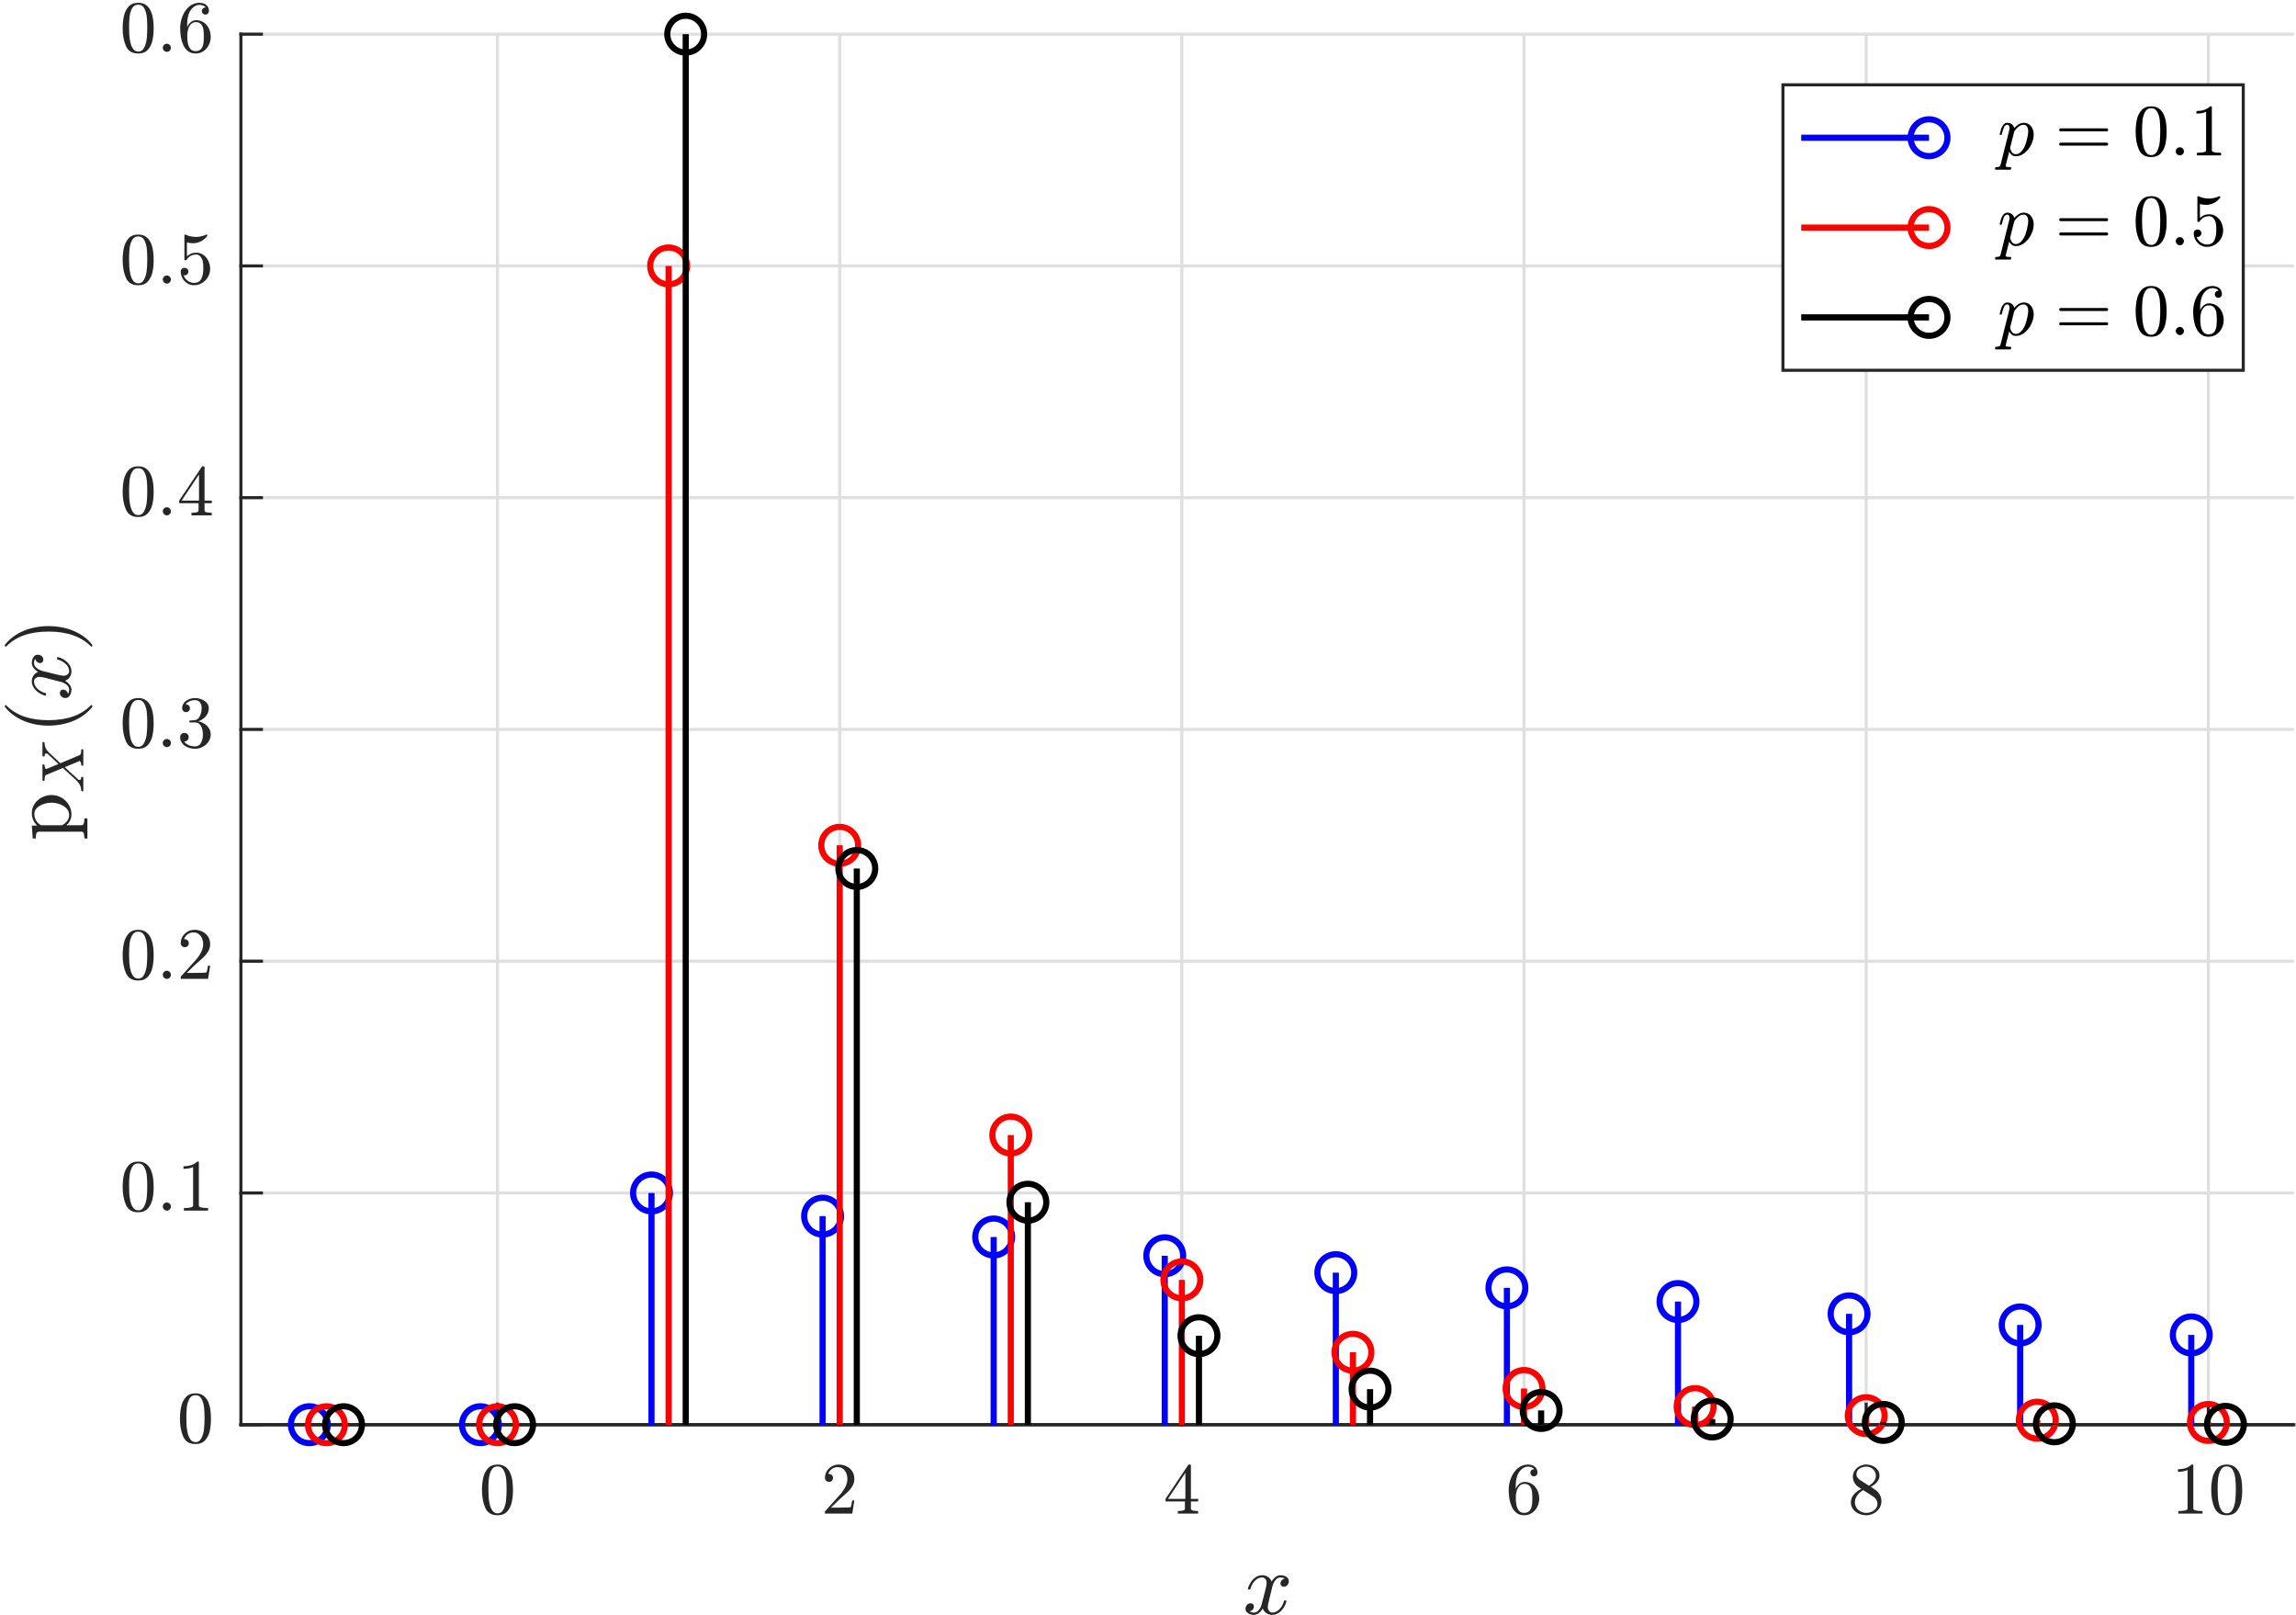 <?xml version="1.0" encoding="UTF-8" standalone="no"?>
<svg
   xmlns:dc="http://purl.org/dc/elements/1.1/"
   xmlns:cc="http://creativecommons.org/ns#"
   xmlns:rdf="http://www.w3.org/1999/02/22-rdf-syntax-ns#"
   xmlns:svg="http://www.w3.org/2000/svg"
   xmlns="http://www.w3.org/2000/svg"
   viewBox="0 0 498.667 350.667"
   height="350.667"
   width="498.667"
   xml:space="preserve"
   id="svg2"
   version="1.1"><rect x="0" y="0" width="498.667" height="350.667" fill="#333333" stroke="none"/><defs
     id="defs6" /><g
     transform="matrix(1.333,0,0,-1.333,0,350.667)"
     id="g10"><g
       transform="scale(0.1)"
       id="g12"><path
         id="path14"
         style="fill:#ffffff;fill-opacity:1;fill-rule:nonzero;stroke:none"
         d="M 0,0 H 4150 V 2785 H 0 Z" /><path
         id="path16"
         style="fill:#ffffff;fill-opacity:1;fill-rule:nonzero;stroke:none"
         d="M 0,0 H 4150 V 2785 H 0 Z" /><path
         id="path18"
         style="fill:#ffffff;fill-opacity:1;fill-rule:nonzero;stroke:none"
         d="m 392.5,310 h 3345 v 2265 h -3345 z" /><path
         id="path20"
         style="fill:none;stroke:#dfdfdf;stroke-width:5.003;stroke-linecap:butt;stroke-linejoin:round;stroke-miterlimit:10;stroke-dasharray:none;stroke-opacity:1"
         d="M 810.625,310 V 2575" /><path
         id="path22"
         style="fill:none;stroke:#dfdfdf;stroke-width:5.003;stroke-linecap:butt;stroke-linejoin:round;stroke-miterlimit:10;stroke-dasharray:none;stroke-opacity:1"
         d="M 1368.12,310 V 2575" /><path
         id="path24"
         style="fill:none;stroke:#dfdfdf;stroke-width:5.003;stroke-linecap:butt;stroke-linejoin:round;stroke-miterlimit:10;stroke-dasharray:none;stroke-opacity:1"
         d="M 1925.63,310 V 2575" /><path
         id="path26"
         style="fill:none;stroke:#dfdfdf;stroke-width:5.003;stroke-linecap:butt;stroke-linejoin:round;stroke-miterlimit:10;stroke-dasharray:none;stroke-opacity:1"
         d="M 2483.13,310 V 2575" /><path
         id="path28"
         style="fill:none;stroke:#dfdfdf;stroke-width:5.003;stroke-linecap:butt;stroke-linejoin:round;stroke-miterlimit:10;stroke-dasharray:none;stroke-opacity:1"
         d="M 3040.62,310 V 2575" /><path
         id="path30"
         style="fill:none;stroke:#dfdfdf;stroke-width:5.003;stroke-linecap:butt;stroke-linejoin:round;stroke-miterlimit:10;stroke-dasharray:none;stroke-opacity:1"
         d="M 3598.13,310 V 2575" /><path
         id="path32"
         style="fill:none;stroke:#dfdfdf;stroke-width:5.003;stroke-linecap:butt;stroke-linejoin:round;stroke-miterlimit:10;stroke-dasharray:none;stroke-opacity:1"
         d="M 3737.5,310 H 392.5" /><path
         id="path34"
         style="fill:none;stroke:#dfdfdf;stroke-width:5.003;stroke-linecap:butt;stroke-linejoin:round;stroke-miterlimit:10;stroke-dasharray:none;stroke-opacity:1"
         d="M 3737.5,687.496 H 392.5" /><path
         id="path36"
         style="fill:none;stroke:#dfdfdf;stroke-width:5.003;stroke-linecap:butt;stroke-linejoin:round;stroke-miterlimit:10;stroke-dasharray:none;stroke-opacity:1"
         d="M 3737.5,1065 H 392.5" /><path
         id="path38"
         style="fill:none;stroke:#dfdfdf;stroke-width:5.003;stroke-linecap:butt;stroke-linejoin:round;stroke-miterlimit:10;stroke-dasharray:none;stroke-opacity:1"
         d="M 3737.5,1442.5 H 392.5" /><path
         id="path40"
         style="fill:none;stroke:#dfdfdf;stroke-width:5.003;stroke-linecap:butt;stroke-linejoin:round;stroke-miterlimit:10;stroke-dasharray:none;stroke-opacity:1"
         d="M 3737.5,1820 H 392.5" /><path
         id="path42"
         style="fill:none;stroke:#dfdfdf;stroke-width:5.003;stroke-linecap:butt;stroke-linejoin:round;stroke-miterlimit:10;stroke-dasharray:none;stroke-opacity:1"
         d="M 3737.5,2197.5 H 392.5" /><path
         id="path44"
         style="fill:none;stroke:#dfdfdf;stroke-width:5.003;stroke-linecap:butt;stroke-linejoin:round;stroke-miterlimit:10;stroke-dasharray:none;stroke-opacity:1"
         d="M 3737.5,2575 H 392.5" /><path
         id="path46"
         style="fill:none;stroke:#262626;stroke-width:5.003;stroke-linecap:square;stroke-linejoin:round;stroke-miterlimit:10;stroke-dasharray:none;stroke-opacity:1"
         d="m 392.5,310 h 3345" /><path
         id="path48"
         style="fill:none;stroke:#262626;stroke-width:5.003;stroke-linecap:square;stroke-linejoin:round;stroke-miterlimit:10;stroke-dasharray:none;stroke-opacity:1"
         d="m 810.625,310 v 33.449" /><path
         id="path50"
         style="fill:none;stroke:#262626;stroke-width:5.003;stroke-linecap:square;stroke-linejoin:round;stroke-miterlimit:10;stroke-dasharray:none;stroke-opacity:1"
         d="m 1368.12,310 v 33.449" /><path
         id="path52"
         style="fill:none;stroke:#262626;stroke-width:5.003;stroke-linecap:square;stroke-linejoin:round;stroke-miterlimit:10;stroke-dasharray:none;stroke-opacity:1"
         d="m 1925.63,310 v 33.449" /><path
         id="path54"
         style="fill:none;stroke:#262626;stroke-width:5.003;stroke-linecap:square;stroke-linejoin:round;stroke-miterlimit:10;stroke-dasharray:none;stroke-opacity:1"
         d="m 2483.13,310 v 33.449" /><path
         id="path56"
         style="fill:none;stroke:#262626;stroke-width:5.003;stroke-linecap:square;stroke-linejoin:round;stroke-miterlimit:10;stroke-dasharray:none;stroke-opacity:1"
         d="m 3040.62,310 v 33.449" /><path
         id="path58"
         style="fill:none;stroke:#262626;stroke-width:5.003;stroke-linecap:square;stroke-linejoin:round;stroke-miterlimit:10;stroke-dasharray:none;stroke-opacity:1"
         d="m 3598.13,310 v 33.449" /><path
         id="path60"
         style="fill:#262626;fill-opacity:1;fill-rule:nonzero;stroke:none"
         d="m 810.625,162.508 c -9.766,0 -16.426,4.043 -19.98,12.129 -3.555,8.082 -5.332,17.711 -5.332,28.879 0,6.957 0.644,13.5 1.933,19.636 1.293,6.129 3.813,11.325 7.563,15.586 3.75,4.254 9.019,6.383 15.816,6.383 5.309,0 9.645,-1.289 13.004,-3.863 3.359,-2.582 5.922,-5.899 7.68,-9.961 1.757,-4.063 2.945,-8.438 3.57,-13.125 0.625,-4.688 0.937,-9.574 0.937,-14.656 0,-6.875 -0.625,-13.317 -1.875,-19.332 -1.25,-6.016 -3.73,-11.133 -7.437,-15.356 -3.711,-4.215 -9.004,-6.32 -15.879,-6.32 z m 0,3.164 c 4.453,0 7.773,2.285 9.961,6.855 2.187,4.571 3.535,9.629 4.043,15.172 0.508,5.547 0.762,11.442 0.762,17.692 0,6.023 -0.254,11.57 -0.762,16.644 -0.508,5.078 -1.832,9.692 -3.984,13.828 -2.149,4.141 -5.489,6.211 -10.02,6.211 -4.531,0 -7.891,-2.07 -10.078,-6.211 -2.188,-4.136 -3.535,-8.75 -4.043,-13.828 -0.508,-5.074 -0.758,-10.621 -0.758,-16.644 0,-4.45 0.113,-8.645 0.344,-12.59 0.234,-3.946 0.824,-8.008 1.762,-12.188 0.937,-4.179 2.437,-7.715 4.507,-10.605 2.071,-2.891 4.825,-4.336 8.266,-4.336" /><path
         id="path62"
         style="fill:#262626;fill-opacity:1;fill-rule:nonzero;stroke:none"
         d="m 1344.1,165.199 v 3.285 c 0,0.157 0.08,0.352 0.24,0.586 l 18.62,20.625 c 2.82,3.043 5.11,5.602 6.87,7.672 1.75,2.071 3.49,4.453 5.21,7.149 1.72,2.695 3.09,5.449 4.1,8.265 1.02,2.809 1.52,5.778 1.52,8.903 0,3.285 -0.6,6.41 -1.81,9.375 -1.21,2.968 -3.03,5.351 -5.45,7.144 -2.42,1.801 -5.31,2.703 -8.67,2.703 -3.52,0 -6.66,-1.035 -9.44,-3.105 -2.77,-2.071 -4.7,-4.785 -5.79,-8.145 0.3,0.074 0.73,0.11 1.28,0.11 1.8,0 3.32,-0.602 4.57,-1.813 1.25,-1.211 1.88,-2.754 1.88,-4.629 0,-1.875 -0.63,-3.437 -1.88,-4.687 -1.25,-1.25 -2.77,-1.875 -4.57,-1.875 -1.88,0 -3.46,0.644 -4.74,1.937 -1.29,1.289 -1.94,2.832 -1.94,4.625 0,2.973 0.57,5.785 1.7,8.438 1.13,2.656 2.77,5 4.93,7.035 2.14,2.031 4.54,3.594 7.2,4.687 2.66,1.09 5.51,1.637 8.55,1.637 4.53,0 8.77,-0.957 12.72,-2.875 3.95,-1.91 7.07,-4.641 9.38,-8.195 2.3,-3.555 3.45,-7.68 3.45,-12.367 0,-3.516 -0.76,-6.836 -2.28,-9.961 -1.53,-3.125 -3.48,-5.957 -5.86,-8.496 -2.39,-2.536 -5.43,-5.426 -9.14,-8.672 -3.71,-3.239 -6.16,-5.407 -7.33,-6.504 l -13.59,-13.125 h 11.6 c 5.63,0 10.35,0.058 14.18,0.176 3.83,0.117 5.86,0.257 6.09,0.41 0.94,1.015 1.88,4.726 2.82,11.129 h 3.51 l -3.4,-21.442 h -44.53" /><path
         id="path64"
         style="fill:#262626;fill-opacity:1;fill-rule:nonzero;stroke:none"
         d="m 1899.02,185.008 v 4.215 l 37.04,55.312 c 0.31,0.391 0.74,0.586 1.28,0.586 h 1.76 c 0.86,0 1.29,-0.43 1.29,-1.293 v -54.605 h 11.84 v -4.215 h -11.84 v -11.723 c 0,-1.64 1.17,-2.695 3.51,-3.164 2.35,-0.465 5.08,-0.699 8.21,-0.699 v -4.223 h -33.05 v 4.223 c 3.05,0 5.74,0.234 8.09,0.699 2.34,0.469 3.51,1.524 3.51,3.164 v 11.723 z m 3.98,4.215 h 28.37 v 42.539 z" /><path
         id="path66"
         style="fill:#262626;fill-opacity:1;fill-rule:nonzero;stroke:none"
         d="m 2483.13,162.508 c -4.92,0 -9.04,1.328 -12.36,3.98 -3.33,2.657 -5.91,6.094 -7.75,10.313 -1.83,4.222 -3.1,8.637 -3.81,13.246 -0.69,4.605 -1.05,9.254 -1.05,13.941 0,6.332 1.23,12.68 3.7,19.043 2.46,6.367 6.09,11.641 10.89,15.821 4.81,4.179 10.49,6.269 17.06,6.269 2.73,0 5.26,-0.508 7.61,-1.523 2.35,-1.016 4.2,-2.539 5.56,-4.567 1.38,-2.031 2.06,-4.453 2.06,-7.269 0,-1.641 -0.57,-3.028 -1.7,-4.16 -1.13,-1.133 -2.52,-1.696 -4.16,-1.696 -1.56,0 -2.91,0.563 -4.04,1.696 -1.14,1.132 -1.7,2.519 -1.7,4.16 0,1.566 0.56,2.914 1.7,4.043 1.13,1.136 2.48,1.703 4.04,1.703 h 0.7 c -1.02,1.406 -2.46,2.461 -4.33,3.164 -1.88,0.699 -3.79,1.051 -5.74,1.051 -2.43,0 -4.67,-0.528 -6.74,-1.582 -2.07,-1.055 -3.93,-2.481 -5.57,-4.278 -1.64,-1.793 -3.01,-3.785 -4.1,-5.976 -1.1,-2.184 -1.94,-4.664 -2.52,-7.438 -0.59,-2.777 -0.96,-5.375 -1.11,-7.793 -0.16,-2.426 -0.24,-5.472 -0.24,-9.144 1.41,3.281 3.4,5.976 5.97,8.086 2.59,2.109 5.48,3.164 8.68,3.164 3.59,0 6.85,-0.723 9.78,-2.168 2.93,-1.446 5.45,-3.457 7.56,-6.035 2.11,-2.575 3.71,-5.508 4.81,-8.793 1.09,-3.278 1.63,-6.598 1.63,-9.957 0,-4.688 -1.03,-9.137 -3.1,-13.36 -2.07,-4.219 -5,-7.597 -8.78,-10.14 -3.79,-2.536 -8.11,-3.801 -12.95,-3.801 z m 0,3.863 c 3.12,0 5.62,0.703 7.5,2.113 1.87,1.407 3.24,3.282 4.1,5.625 0.86,2.34 1.41,4.684 1.64,7.028 0.23,2.347 0.34,5.234 0.34,8.672 0,4.535 -0.21,8.402 -0.63,11.601 -0.43,3.203 -1.6,6.039 -3.52,8.496 -1.92,2.461 -4.86,3.692 -8.85,3.692 -3.21,0 -5.86,-1.094 -7.96,-3.278 -2.11,-2.191 -3.64,-4.965 -4.58,-8.324 -0.94,-3.359 -1.4,-6.562 -1.4,-9.609 0,-1.094 0.03,-1.914 0.11,-2.461 0,-0.078 -0.02,-0.156 -0.05,-0.231 -0.04,-0.082 -0.06,-0.199 -0.06,-0.351 0,-3.442 0.35,-6.918 1.05,-10.434 0.7,-3.515 2.05,-6.484 4.04,-8.902 2,-2.426 4.75,-3.637 8.27,-3.637" /><path
         id="path68"
         style="fill:#262626;fill-opacity:1;fill-rule:nonzero;stroke:none"
         d="m 3015.66,183.484 c 0,4.766 1.59,9.004 4.75,12.715 3.16,3.707 7.24,6.774 12.24,9.192 l -4.44,2.933 c -2.74,1.797 -4.97,4.18 -6.69,7.149 -1.72,2.968 -2.58,6.093 -2.58,9.375 0,3.828 1,7.289 2.99,10.371 2,3.086 4.67,5.508 8.03,7.269 3.36,1.754 6.92,2.633 10.67,2.633 3.59,0 7.03,-0.723 10.31,-2.168 3.28,-1.445 5.99,-3.515 8.14,-6.211 2.15,-2.695 3.23,-5.879 3.23,-9.547 0,-2.734 -0.65,-5.254 -1.94,-7.558 -1.29,-2.309 -3.03,-4.375 -5.22,-6.211 -2.18,-1.836 -4.52,-3.379 -7.02,-4.629 l 6.79,-4.453 c 3.21,-2.031 5.76,-4.727 7.68,-8.086 1.91,-3.36 2.86,-6.914 2.86,-10.664 0,-4.301 -1.14,-8.231 -3.44,-11.785 -2.31,-3.547 -5.38,-6.321 -9.21,-8.317 -3.83,-1.988 -7.89,-2.984 -12.18,-2.984 -4.15,0 -8.13,0.855 -11.96,2.57 -3.83,1.723 -6.95,4.164 -9.37,7.328 -2.42,3.168 -3.64,6.86 -3.64,11.078 z m 6.57,0 c 0,-3.203 0.86,-6.117 2.58,-8.738 1.71,-2.613 4,-4.664 6.85,-6.148 2.85,-1.485 5.84,-2.227 8.97,-2.227 4.68,0 8.92,1.367 12.71,4.102 3.79,2.734 5.68,6.328 5.68,10.785 0,1.558 -0.31,3.082 -0.93,4.566 -0.63,1.485 -1.47,2.852 -2.52,4.102 -1.06,1.25 -2.25,2.265 -3.57,3.047 l -16.18,10.433 c -2.5,-1.332 -4.79,-3.011 -6.86,-5.043 -2.07,-2.027 -3.71,-4.312 -4.92,-6.851 -1.21,-2.543 -1.81,-5.215 -1.81,-8.028 z m 8.2,36.563 14.53,-9.375 c 3.36,1.949 6.11,4.312 8.27,7.09 2.14,2.773 3.21,5.918 3.21,9.433 0,2.657 -0.74,5.114 -2.23,7.379 -1.48,2.266 -3.43,4.024 -5.85,5.274 -2.42,1.25 -5.04,1.875 -7.86,1.875 -2.41,0 -4.86,-0.469 -7.32,-1.403 -2.45,-0.941 -4.49,-2.347 -6.09,-4.222 -1.6,-1.875 -2.4,-4.063 -2.4,-6.563 0,-3.75 1.91,-6.914 5.74,-9.488" /><path
         id="path70"
         style="fill:#262626;fill-opacity:1;fill-rule:nonzero;stroke:none"
         d="m 3549.25,165.199 v 4.223 c 10,0 15,1.289 15,3.863 v 62.934 c -4.14,-1.957 -9.37,-2.934 -15.69,-2.934 v 4.223 c 9.84,0 17.26,2.539 22.26,7.613 h 1.64 c 0.31,0 0.59,-0.098 0.82,-0.293 0.23,-0.195 0.35,-0.449 0.35,-0.758 v -70.785 c 0,-2.574 5,-3.863 15,-3.863 v -4.223 h -39.38" /><path
         id="path72"
         style="fill:#262626;fill-opacity:1;fill-rule:nonzero;stroke:none"
         d="m 3628.13,162.508 c -9.77,0 -16.43,4.043 -19.99,12.129 -3.55,8.082 -5.33,17.711 -5.33,28.879 0,6.957 0.65,13.5 1.94,19.636 1.29,6.129 3.81,11.325 7.56,15.586 3.75,4.254 9.02,6.383 15.82,6.383 5.31,0 9.64,-1.289 13,-3.863 3.36,-2.582 5.92,-5.899 7.68,-9.961 1.76,-4.063 2.94,-8.438 3.57,-13.125 0.62,-4.688 0.94,-9.574 0.94,-14.656 0,-6.875 -0.63,-13.317 -1.88,-19.332 -1.25,-6.016 -3.73,-11.133 -7.44,-15.356 -3.71,-4.215 -9,-6.32 -15.87,-6.32 z m 0,3.164 c 4.45,0 7.77,2.285 9.96,6.855 2.18,4.571 3.53,9.629 4.04,15.172 0.51,5.547 0.76,11.442 0.76,17.692 0,6.023 -0.25,11.57 -0.76,16.644 -0.51,5.078 -1.83,9.692 -3.99,13.828 -2.14,4.141 -5.48,6.211 -10.01,6.211 -4.54,0 -7.9,-2.07 -10.08,-6.211 -2.19,-4.136 -3.54,-8.75 -4.05,-13.828 -0.5,-5.074 -0.75,-10.621 -0.75,-16.644 0,-4.45 0.11,-8.645 0.35,-12.59 0.23,-3.946 0.81,-8.008 1.75,-12.188 0.94,-4.179 2.44,-7.715 4.51,-10.605 2.07,-2.891 4.83,-4.336 8.27,-4.336" /><path
         id="path74"
         style="fill:#262626;fill-opacity:1;fill-rule:nonzero;stroke:none"
         d="m 2036.13,6.004 c 1.64,-1.332 4.02,-1.996 7.14,-1.996 2.97,0 5.59,1.426 7.86,4.281 2.26,2.852 3.78,5.992 4.57,9.43 l 6.56,25.199 c 1.02,4.609 1.53,7.734 1.53,9.375 0,2.418 -0.67,4.508 -2,6.269 -1.33,1.754 -3.16,2.633 -5.5,2.633 -3.05,0 -5.91,-0.938 -8.56,-2.812 -2.66,-1.875 -4.88,-4.258 -6.68,-7.148 -1.8,-2.891 -3.05,-5.82 -3.75,-8.789 -0.24,-0.625 -0.63,-0.938 -1.17,-0.938 h -1.76 c -0.7,0 -1.06,0.43 -1.06,1.289 v 0.473 c 0.94,3.516 2.53,6.953 4.75,10.312 2.23,3.359 4.94,6.074 8.15,8.145 3.2,2.07 6.63,3.105 10.31,3.105 3.52,0 6.66,-0.918 9.43,-2.75 2.77,-1.844 4.75,-4.363 5.92,-7.562 1.64,2.891 3.73,5.332 6.27,7.32 2.54,1.996 5.29,2.992 8.26,2.992 2.03,0 4.12,-0.351 6.27,-1.059 2.15,-0.703 3.88,-1.797 5.21,-3.277 1.33,-1.484 2,-3.359 2,-5.625 0,-2.344 -0.77,-4.394 -2.29,-6.156 -1.52,-1.754 -3.49,-2.633 -5.92,-2.633 -1.56,0 -2.85,0.488 -3.86,1.465 -1.02,0.973 -1.52,2.203 -1.52,3.688 0,2.031 0.68,3.789 2.05,5.273 1.36,1.484 2.98,2.387 4.86,2.699 -1.65,1.324 -3.99,1.988 -7.03,1.988 -3.05,0 -5.71,-1.426 -7.97,-4.273 -2.27,-2.852 -3.87,-5.996 -4.81,-9.438 l -6.21,-25.191 c -1.01,-3.832 -1.52,-6.957 -1.52,-9.375 0,-2.426 0.68,-4.516 2.05,-6.27 1.36,-1.762 3.18,-2.641 5.45,-2.641 4.45,0 8.43,1.973 11.95,5.918 3.52,3.945 5.82,8.262 6.91,12.953 0.16,0.543 0.51,0.816 1.06,0.816 h 1.76 c 0.39,0 0.7,-0.137 0.93,-0.406 0.24,-0.274 0.36,-0.57 0.36,-0.883 0,-0.074 -0.04,-0.192 -0.12,-0.348 -1.41,-5.703 -4.26,-10.762 -8.55,-15.18 -4.3,-4.414 -9.15,-6.621 -14.54,-6.621 -3.51,0 -6.68,0.937 -9.49,2.812 -2.81,1.875 -4.8,4.414 -5.97,7.621 -1.49,-2.734 -3.54,-5.16 -6.16,-7.27 -2.61,-2.109 -5.41,-3.164 -8.38,-3.164 -2.03,0 -4.12,0.371 -6.27,1.117 -2.14,0.738 -3.9,1.852 -5.27,3.336 -1.36,1.488 -2.05,3.363 -2.05,5.625 0,2.191 0.78,4.203 2.34,6.039 1.57,1.836 3.52,2.754 5.87,2.754 1.56,0 2.86,-0.473 3.92,-1.41 1.06,-0.938 1.58,-2.188 1.58,-3.75 0,-1.949 -0.64,-3.668 -1.93,-5.152 -1.29,-1.484 -2.95,-2.422 -4.98,-2.812" /><path
         id="path76"
         style="fill:none;stroke:#262626;stroke-width:5.003;stroke-linecap:square;stroke-linejoin:round;stroke-miterlimit:10;stroke-dasharray:none;stroke-opacity:1"
         d="M 392.5,310 V 2575" /><path
         id="path78"
         style="fill:none;stroke:#262626;stroke-width:5.003;stroke-linecap:square;stroke-linejoin:round;stroke-miterlimit:10;stroke-dasharray:none;stroke-opacity:1"
         d="m 392.5,310 h 33.449" /><path
         id="path80"
         style="fill:none;stroke:#262626;stroke-width:5.003;stroke-linecap:square;stroke-linejoin:round;stroke-miterlimit:10;stroke-dasharray:none;stroke-opacity:1"
         d="m 392.5,687.496 h 33.449" /><path
         id="path82"
         style="fill:none;stroke:#262626;stroke-width:5.003;stroke-linecap:square;stroke-linejoin:round;stroke-miterlimit:10;stroke-dasharray:none;stroke-opacity:1"
         d="m 392.5,1065 h 33.449" /><path
         id="path84"
         style="fill:none;stroke:#262626;stroke-width:5.003;stroke-linecap:square;stroke-linejoin:round;stroke-miterlimit:10;stroke-dasharray:none;stroke-opacity:1"
         d="m 392.5,1442.5 h 33.449" /><path
         id="path86"
         style="fill:none;stroke:#262626;stroke-width:5.003;stroke-linecap:square;stroke-linejoin:round;stroke-miterlimit:10;stroke-dasharray:none;stroke-opacity:1"
         d="m 392.5,1820 h 33.449" /><path
         id="path88"
         style="fill:none;stroke:#262626;stroke-width:5.003;stroke-linecap:square;stroke-linejoin:round;stroke-miterlimit:10;stroke-dasharray:none;stroke-opacity:1"
         d="m 392.5,2197.5 h 33.449" /><path
         id="path90"
         style="fill:none;stroke:#262626;stroke-width:5.003;stroke-linecap:square;stroke-linejoin:round;stroke-miterlimit:10;stroke-dasharray:none;stroke-opacity:1"
         d="m 392.5,2575 h 33.449" /><path
         id="path92"
         style="fill:#262626;fill-opacity:1;fill-rule:nonzero;stroke:none"
         d="m 318.5,278.508 c -9.766,0 -16.426,4.043 -19.98,12.129 -3.555,8.082 -5.332,17.711 -5.332,28.879 0,6.957 0.644,13.5 1.933,19.636 1.293,6.129 3.813,11.325 7.563,15.586 3.75,4.254 9.019,6.383 15.816,6.383 5.309,0 9.645,-1.289 13.004,-3.863 3.359,-2.582 5.922,-5.899 7.68,-9.961 1.757,-4.063 2.945,-8.438 3.57,-13.125 0.625,-4.688 0.937,-9.574 0.937,-14.656 0,-6.875 -0.625,-13.317 -1.875,-19.332 -1.25,-6.016 -3.73,-11.133 -7.437,-15.356 -3.711,-4.215 -9.004,-6.32 -15.879,-6.32 z m 0,3.164 c 4.453,0 7.773,2.285 9.961,6.855 2.187,4.571 3.535,9.629 4.043,15.172 0.508,5.547 0.762,11.442 0.762,17.692 0,6.023 -0.254,11.57 -0.762,16.644 -0.508,5.078 -1.832,9.692 -3.984,13.828 -2.149,4.141 -5.489,6.211 -10.02,6.211 -4.531,0 -7.891,-2.07 -10.078,-6.211 -2.188,-4.136 -3.535,-8.75 -4.043,-13.828 -0.508,-5.074 -0.758,-10.621 -0.758,-16.644 0,-4.45 0.113,-8.645 0.344,-12.59 0.234,-3.946 0.824,-8.008 1.762,-12.188 0.937,-4.179 2.437,-7.715 4.507,-10.605 2.071,-2.891 4.825,-4.336 8.266,-4.336" /><path
         id="path94"
         style="fill:#262626;fill-opacity:1;fill-rule:nonzero;stroke:none"
         d="m 225.164,656.008 c -9.766,0 -16.426,4.043 -19.98,12.129 -3.555,8.082 -5.332,17.711 -5.332,28.883 0,6.953 0.644,13.5 1.933,19.632 1.289,6.129 3.809,11.325 7.559,15.586 3.75,4.254 9.023,6.383 15.82,6.383 5.313,0 9.652,-1.289 13.012,-3.863 3.359,-2.582 5.918,-5.899 7.672,-9.961 1.761,-4.063 2.953,-8.438 3.578,-13.125 0.625,-4.688 0.937,-9.574 0.937,-14.652 0,-6.875 -0.625,-13.321 -1.875,-19.336 -1.25,-6.016 -3.73,-11.133 -7.441,-15.352 -3.715,-4.219 -9.008,-6.324 -15.883,-6.324 z m 0,3.164 c 4.453,0 7.777,2.285 9.965,6.855 2.187,4.571 3.535,9.629 4.043,15.172 0.504,5.547 0.758,11.446 0.758,17.696 0,6.019 -0.254,11.566 -0.758,16.64 -0.508,5.078 -1.84,9.692 -3.988,13.828 -2.145,4.141 -5.485,6.211 -10.02,6.211 -4.531,0 -7.891,-2.07 -10.074,-6.211 -2.192,-4.136 -3.539,-8.75 -4.043,-13.828 -0.508,-5.074 -0.766,-10.621 -0.766,-16.64 0,-4.454 0.117,-8.649 0.356,-12.594 0.234,-3.946 0.816,-8.008 1.754,-12.188 0.937,-4.179 2.445,-7.715 4.515,-10.605 2.071,-2.891 4.821,-4.336 8.258,-4.336" /><path
         id="path96"
         style="fill:#262626;fill-opacity:1;fill-rule:nonzero;stroke:none"
         d="m 265.242,665.383 c 0,1.793 0.664,3.336 1.996,4.629 1.328,1.289 2.891,1.933 4.688,1.933 1.094,0 2.168,-0.297 3.222,-0.886 1.055,-0.582 1.875,-1.403 2.461,-2.457 0.586,-1.055 0.879,-2.129 0.879,-3.219 0,-1.801 -0.644,-3.363 -1.937,-4.688 -1.289,-1.332 -2.832,-1.996 -4.625,-1.996 -1.797,0 -3.36,0.664 -4.688,1.996 -1.332,1.325 -1.996,2.887 -1.996,4.688" /><path
         id="path98"
         style="fill:#262626;fill-opacity:1;fill-rule:nonzero;stroke:none"
         d="m 299.629,658.699 v 4.223 c 10,0 15,1.289 15,3.863 v 62.934 c -4.141,-1.957 -9.371,-2.934 -15.695,-2.934 v 4.223 c 9.839,0 17.257,2.539 22.257,7.613 h 1.645 c 0.312,0 0.586,-0.098 0.816,-0.293 0.235,-0.195 0.352,-0.449 0.352,-0.758 v -70.785 c 0,-2.574 5,-3.863 15,-3.863 v -4.223 h -39.375" /><path
         id="path100"
         style="fill:#262626;fill-opacity:1;fill-rule:nonzero;stroke:none"
         d="m 225.164,1033.51 c -9.766,0 -16.426,4.04 -19.98,12.13 -3.555,8.08 -5.332,17.71 -5.332,28.88 0,6.95 0.644,13.5 1.933,19.63 1.289,6.13 3.809,11.33 7.559,15.59 3.75,4.25 9.023,6.38 15.82,6.38 5.313,0 9.652,-1.29 13.012,-3.86 3.359,-2.58 5.918,-5.9 7.672,-9.96 1.761,-4.07 2.953,-8.44 3.578,-13.13 0.625,-4.69 0.937,-9.57 0.937,-14.65 0,-6.88 -0.625,-13.32 -1.875,-19.34 -1.25,-6.01 -3.73,-11.13 -7.441,-15.35 -3.715,-4.22 -9.008,-6.32 -15.883,-6.32 z m 0,3.16 c 4.453,0 7.777,2.29 9.965,6.86 2.187,4.57 3.535,9.63 4.043,15.17 0.504,5.55 0.758,11.44 0.758,17.69 0,6.02 -0.254,11.57 -0.758,16.65 -0.508,5.07 -1.84,9.69 -3.988,13.82 -2.145,4.14 -5.485,6.21 -10.02,6.21 -4.531,0 -7.891,-2.07 -10.074,-6.21 -2.192,-4.13 -3.539,-8.75 -4.043,-13.82 -0.508,-5.08 -0.766,-10.63 -0.766,-16.65 0,-4.45 0.117,-8.64 0.356,-12.59 0.234,-3.94 0.816,-8.01 1.754,-12.19 0.937,-4.18 2.445,-7.71 4.515,-10.6 2.071,-2.89 4.821,-4.34 8.258,-4.34" /><path
         id="path102"
         style="fill:#262626;fill-opacity:1;fill-rule:nonzero;stroke:none"
         d="m 265.242,1042.88 c 0,1.8 0.664,3.34 1.996,4.63 1.328,1.29 2.891,1.94 4.688,1.94 1.094,0 2.168,-0.3 3.222,-0.89 1.055,-0.58 1.875,-1.4 2.461,-2.46 0.586,-1.05 0.879,-2.13 0.879,-3.22 0,-1.8 -0.644,-3.36 -1.937,-4.68 -1.289,-1.34 -2.832,-2 -4.625,-2 -1.797,0 -3.36,0.66 -4.688,2 -1.332,1.32 -1.996,2.88 -1.996,4.68" /><path
         id="path104"
         style="fill:#262626;fill-opacity:1;fill-rule:nonzero;stroke:none"
         d="m 294.477,1036.2 v 3.28 c 0,0.16 0.078,0.36 0.234,0.59 l 18.629,20.63 c 2.816,3.04 5.101,5.6 6.863,7.67 1.754,2.07 3.492,4.45 5.211,7.15 1.723,2.69 3.09,5.44 4.102,8.26 1.015,2.81 1.523,5.78 1.523,8.9 0,3.29 -0.605,6.41 -1.812,9.38 -1.215,2.97 -3.036,5.35 -5.454,7.14 -2.421,1.8 -5.312,2.71 -8.671,2.71 -3.516,0 -6.661,-1.04 -9.434,-3.11 -2.777,-2.07 -4.707,-4.78 -5.797,-8.14 0.309,0.07 0.738,0.11 1.281,0.11 1.801,0 3.325,-0.61 4.575,-1.82 1.25,-1.21 1.875,-2.75 1.875,-4.63 0,-1.87 -0.625,-3.43 -1.875,-4.68 -1.25,-1.25 -2.774,-1.88 -4.575,-1.88 -1.875,0 -3.453,0.65 -4.738,1.94 -1.293,1.29 -1.937,2.83 -1.937,4.62 0,2.98 0.566,5.79 1.695,8.44 1.137,2.66 2.777,5 4.93,7.04 2.144,2.03 4.546,3.59 7.207,4.68 2.652,1.09 5.504,1.64 8.55,1.64 4.528,0 8.77,-0.96 12.719,-2.87 3.945,-1.91 7.07,-4.64 9.375,-8.2 2.301,-3.55 3.449,-7.68 3.449,-12.37 0,-3.51 -0.761,-6.83 -2.281,-9.96 -1.523,-3.12 -3.476,-5.95 -5.855,-8.49 -2.387,-2.54 -5.434,-5.43 -9.145,-8.68 -3.707,-3.23 -6.152,-5.4 -7.324,-6.5 l -13.594,-13.12 h 11.606 c 5.625,0 10.347,0.05 14.175,0.17 3.829,0.12 5.86,0.26 6.094,0.41 0.938,1.02 1.875,4.73 2.813,11.13 h 3.511 l -3.398,-21.44 h -44.527" /><path
         id="path106"
         style="fill:#262626;fill-opacity:1;fill-rule:nonzero;stroke:none"
         d="m 225.164,1411.01 c -9.766,0 -16.426,4.04 -19.98,12.13 -3.555,8.08 -5.332,17.71 -5.332,28.88 0,6.95 0.644,13.5 1.933,19.63 1.289,6.13 3.809,11.33 7.559,15.59 3.75,4.25 9.023,6.38 15.82,6.38 5.313,0 9.652,-1.29 13.012,-3.86 3.359,-2.58 5.918,-5.9 7.672,-9.96 1.761,-4.07 2.953,-8.44 3.578,-13.13 0.625,-4.69 0.937,-9.57 0.937,-14.65 0,-6.88 -0.625,-13.32 -1.875,-19.34 -1.25,-6.01 -3.73,-11.13 -7.441,-15.35 -3.715,-4.22 -9.008,-6.32 -15.883,-6.32 z m 0,3.16 c 4.453,0 7.777,2.29 9.965,6.86 2.187,4.57 3.535,9.63 4.043,15.17 0.504,5.55 0.758,11.44 0.758,17.69 0,6.02 -0.254,11.57 -0.758,16.65 -0.508,5.07 -1.84,9.69 -3.988,13.82 -2.145,4.14 -5.485,6.21 -10.02,6.21 -4.531,0 -7.891,-2.07 -10.074,-6.21 -2.192,-4.13 -3.539,-8.75 -4.043,-13.82 -0.508,-5.08 -0.766,-10.63 -0.766,-16.65 0,-4.45 0.117,-8.64 0.356,-12.59 0.234,-3.94 0.816,-8.01 1.754,-12.19 0.937,-4.18 2.445,-7.71 4.515,-10.6 2.071,-2.89 4.821,-4.34 8.258,-4.34" /><path
         id="path108"
         style="fill:#262626;fill-opacity:1;fill-rule:nonzero;stroke:none"
         d="m 265.242,1420.38 c 0,1.8 0.664,3.34 1.996,4.63 1.328,1.29 2.891,1.94 4.688,1.94 1.094,0 2.168,-0.3 3.222,-0.89 1.055,-0.58 1.875,-1.4 2.461,-2.46 0.586,-1.05 0.879,-2.13 0.879,-3.22 0,-1.8 -0.644,-3.36 -1.937,-4.68 -1.289,-1.34 -2.832,-2 -4.625,-2 -1.797,0 -3.36,0.66 -4.688,2 -1.332,1.32 -1.996,2.88 -1.996,4.68" /><path
         id="path110"
         style="fill:#262626;fill-opacity:1;fill-rule:nonzero;stroke:none"
         d="m 299.984,1422.95 c 1.875,-2.72 4.395,-4.75 7.559,-6.09 3.164,-1.32 6.543,-1.99 10.141,-1.99 4.683,0 8.004,1.99 9.957,5.98 1.953,3.98 2.925,8.47 2.925,13.47 0,2.27 -0.214,4.54 -0.644,6.8 -0.43,2.27 -1.133,4.38 -2.106,6.33 -0.976,1.96 -2.304,3.52 -3.984,4.69 -1.68,1.17 -3.769,1.75 -6.269,1.75 h -7.973 c -0.699,0 -1.051,0.4 -1.051,1.18 v 1.05 c 0,0.63 0.352,0.94 1.051,0.94 l 6.683,0.47 c 2.813,0 5.141,1.06 6.973,3.17 1.836,2.1 3.184,4.68 4.043,7.73 0.859,3.04 1.289,5.93 1.289,8.67 0,3.83 -0.898,6.97 -2.699,9.43 -1.793,2.46 -4.527,3.69 -8.195,3.69 -3.051,0 -5.961,-0.58 -8.731,-1.75 -2.777,-1.18 -4.984,-2.93 -6.625,-5.27 0.156,0.07 0.293,0.11 0.406,0.11 0.121,0 0.258,0 0.414,0 1.793,0 3.301,-0.63 4.516,-1.88 1.207,-1.25 1.813,-2.73 1.813,-4.45 0,-1.71 -0.606,-3.2 -1.813,-4.45 -1.215,-1.25 -2.723,-1.87 -4.516,-1.87 -1.722,0 -3.207,0.62 -4.457,1.87 -1.25,1.25 -1.875,2.74 -1.875,4.45 0,3.44 1.036,6.43 3.106,8.97 2.07,2.54 4.726,4.45 7.973,5.73 3.242,1.3 6.503,1.94 9.789,1.94 2.418,0 4.976,-0.35 7.671,-1.05 2.696,-0.71 5.137,-1.74 7.329,-3.11 2.183,-1.37 3.98,-3.1 5.382,-5.21 1.411,-2.11 2.118,-4.5 2.118,-7.15 0,-3.36 -0.762,-6.47 -2.289,-9.32 -1.524,-2.85 -3.594,-5.31 -6.211,-7.38 -2.618,-2.07 -5.493,-3.61 -8.618,-4.63 3.516,-0.7 6.836,-2.03 9.961,-3.98 3.125,-1.95 5.625,-4.45 7.5,-7.5 1.875,-3.05 2.813,-6.33 2.813,-9.84 0,-4.38 -1.211,-8.36 -3.629,-11.96 -2.422,-3.6 -5.602,-6.41 -9.547,-8.44 -3.945,-2.03 -8.105,-3.04 -12.48,-3.04 -3.75,0 -7.5,0.72 -11.25,2.17 -3.75,1.44 -6.84,3.59 -9.262,6.44 -2.422,2.85 -3.633,6.27 -3.633,10.25 0,2.04 0.664,3.72 1.988,5.04 1.332,1.33 3.012,2 5.039,2 1.25,0 2.422,-0.32 3.52,-0.94 1.094,-0.63 1.934,-1.49 2.519,-2.58 0.586,-1.1 0.879,-2.27 0.879,-3.52 0,-1.95 -0.683,-3.59 -2.05,-4.92 -1.368,-1.33 -2.993,-2 -4.868,-2 h -0.582" /><path
         id="path112"
         style="fill:#262626;fill-opacity:1;fill-rule:nonzero;stroke:none"
         d="m 225.164,1788.51 c -9.766,0 -16.426,4.04 -19.98,12.13 -3.555,8.08 -5.332,17.71 -5.332,28.88 0,6.95 0.644,13.5 1.933,19.63 1.289,6.13 3.809,11.33 7.559,15.59 3.75,4.25 9.023,6.38 15.82,6.38 5.313,0 9.652,-1.29 13.012,-3.86 3.359,-2.58 5.918,-5.9 7.672,-9.96 1.761,-4.07 2.953,-8.44 3.578,-13.13 0.625,-4.69 0.937,-9.57 0.937,-14.65 0,-6.88 -0.625,-13.32 -1.875,-19.34 -1.25,-6.01 -3.73,-11.13 -7.441,-15.35 -3.715,-4.22 -9.008,-6.32 -15.883,-6.32 z m 0,3.16 c 4.453,0 7.777,2.29 9.965,6.86 2.187,4.57 3.535,9.63 4.043,15.17 0.504,5.55 0.758,11.44 0.758,17.69 0,6.02 -0.254,11.57 -0.758,16.65 -0.508,5.07 -1.84,9.69 -3.988,13.82 -2.145,4.14 -5.485,6.21 -10.02,6.21 -4.531,0 -7.891,-2.07 -10.074,-6.21 -2.192,-4.13 -3.539,-8.75 -4.043,-13.82 -0.508,-5.08 -0.766,-10.63 -0.766,-16.65 0,-4.45 0.117,-8.64 0.356,-12.59 0.234,-3.94 0.816,-8.01 1.754,-12.19 0.937,-4.18 2.445,-7.71 4.515,-10.6 2.071,-2.89 4.821,-4.34 8.258,-4.34" /><path
         id="path114"
         style="fill:#262626;fill-opacity:1;fill-rule:nonzero;stroke:none"
         d="m 265.242,1797.88 c 0,1.8 0.664,3.34 1.996,4.63 1.328,1.29 2.891,1.94 4.688,1.94 1.094,0 2.168,-0.3 3.222,-0.89 1.055,-0.58 1.875,-1.4 2.461,-2.46 0.586,-1.05 0.879,-2.13 0.879,-3.22 0,-1.8 -0.644,-3.36 -1.937,-4.68 -1.289,-1.34 -2.832,-2 -4.625,-2 -1.797,0 -3.36,0.66 -4.688,2 -1.332,1.32 -1.996,2.88 -1.996,4.68" /><path
         id="path116"
         style="fill:#262626;fill-opacity:1;fill-rule:nonzero;stroke:none"
         d="m 291.898,1811.01 v 4.21 l 37.036,55.32 c 0.308,0.39 0.738,0.58 1.281,0.58 h 1.762 c 0.859,0 1.289,-0.43 1.289,-1.29 v -54.61 h 11.836 v -4.21 h -11.836 v -11.72 c 0,-1.65 1.172,-2.7 3.511,-3.17 2.344,-0.46 5.082,-0.7 8.207,-0.7 v -4.22 h -33.046 v 4.22 c 3.046,0 5.738,0.24 8.085,0.7 2.344,0.47 3.516,1.52 3.516,3.17 v 11.72 z m 3.981,4.21 h 28.367 v 42.54 z" /><path
         id="path118"
         style="fill:#262626;fill-opacity:1;fill-rule:nonzero;stroke:none"
         d="m 225.164,2166.01 c -9.766,0 -16.426,4.04 -19.98,12.13 -3.555,8.08 -5.332,17.71 -5.332,28.88 0,6.95 0.644,13.5 1.933,19.63 1.289,6.13 3.809,11.33 7.559,15.59 3.75,4.25 9.023,6.38 15.82,6.38 5.313,0 9.652,-1.29 13.012,-3.86 3.359,-2.58 5.918,-5.9 7.672,-9.96 1.761,-4.07 2.953,-8.44 3.578,-13.13 0.625,-4.69 0.937,-9.57 0.937,-14.65 0,-6.88 -0.625,-13.32 -1.875,-19.34 -1.25,-6.01 -3.73,-11.13 -7.441,-15.35 -3.715,-4.22 -9.008,-6.32 -15.883,-6.32 z m 0,3.16 c 4.453,0 7.777,2.29 9.965,6.86 2.187,4.57 3.535,9.63 4.043,15.17 0.504,5.55 0.758,11.44 0.758,17.69 0,6.02 -0.254,11.57 -0.758,16.65 -0.508,5.07 -1.84,9.69 -3.988,13.82 -2.145,4.14 -5.485,6.21 -10.02,6.21 -4.531,0 -7.891,-2.07 -10.074,-6.21 -2.192,-4.13 -3.539,-8.75 -4.043,-13.82 -0.508,-5.08 -0.766,-10.63 -0.766,-16.65 0,-4.45 0.117,-8.64 0.356,-12.59 0.234,-3.94 0.816,-8.01 1.754,-12.19 0.937,-4.18 2.445,-7.71 4.515,-10.6 2.071,-2.89 4.821,-4.34 8.258,-4.34" /><path
         id="path120"
         style="fill:#262626;fill-opacity:1;fill-rule:nonzero;stroke:none"
         d="m 265.242,2175.38 c 0,1.8 0.664,3.34 1.996,4.63 1.328,1.29 2.891,1.94 4.688,1.94 1.094,0 2.168,-0.3 3.222,-0.89 1.055,-0.58 1.875,-1.4 2.461,-2.46 0.586,-1.05 0.879,-2.13 0.879,-3.22 0,-1.8 -0.644,-3.36 -1.937,-4.68 -1.289,-1.34 -2.832,-2 -4.625,-2 -1.797,0 -3.36,0.66 -4.688,2 -1.332,1.32 -1.996,2.88 -1.996,4.68" /><path
         id="path122"
         style="fill:#262626;fill-opacity:1;fill-rule:nonzero;stroke:none"
         d="m 298.934,2182.41 c 0.855,-2.34 2.121,-4.47 3.8,-6.38 1.68,-1.92 3.692,-3.42 6.039,-4.52 2.344,-1.09 4.766,-1.64 7.266,-1.64 5.781,0 9.766,2.25 11.957,6.74 2.184,4.49 3.277,9.94 3.277,16.35 0,2.81 -0.058,5.15 -0.171,7.03 -0.122,1.87 -0.375,3.71 -0.766,5.51 -0.781,2.81 -2.09,5.27 -3.922,7.38 -1.84,2.11 -4.125,3.17 -6.855,3.17 -2.661,0 -4.965,-0.41 -6.918,-1.24 -1.953,-0.82 -3.536,-1.77 -4.746,-2.86 -1.211,-1.1 -2.286,-2.25 -3.223,-3.46 -0.938,-1.21 -1.524,-1.86 -1.758,-1.94 h -1.289 c -0.234,0 -0.488,0.12 -0.766,0.36 -0.269,0.23 -0.406,0.47 -0.406,0.7 v 40.07 c 0,0.24 0.121,0.45 0.356,0.65 0.23,0.19 0.5,0.29 0.816,0.29 h 0.352 c 5.39,-2.57 11.093,-3.86 17.109,-3.86 5.937,0 11.68,1.29 17.227,3.86 h 0.351 c 0.234,0 0.473,-0.1 0.707,-0.29 0.231,-0.2 0.344,-0.41 0.344,-0.65 v -1.05 c 0,-0.39 -0.078,-0.58 -0.231,-0.58 -2.738,-3.68 -6.156,-6.53 -10.254,-8.56 -4.101,-2.03 -8.378,-3.04 -12.832,-3.04 -3.207,0 -6.484,0.46 -9.839,1.4 v -22.74 c 2.652,2.19 5.035,3.73 7.144,4.63 2.113,0.9 4.766,1.35 7.969,1.35 4.453,0 8.418,-1.27 11.894,-3.81 3.473,-2.54 6.149,-5.84 8.024,-9.9 1.875,-4.06 2.812,-8.24 2.812,-12.54 0,-4.76 -1.168,-9.2 -3.511,-13.3 -2.344,-4.1 -5.547,-7.38 -9.614,-9.84 -4.058,-2.46 -8.472,-3.69 -13.238,-3.69 -3.984,0 -7.617,1.03 -10.898,3.1 -3.282,2.07 -5.879,4.82 -7.789,8.26 -1.918,3.44 -2.875,7.07 -2.875,10.9 0,1.8 0.586,3.26 1.757,4.39 1.172,1.14 2.657,1.7 4.454,1.7 1.718,0 3.183,-0.56 4.394,-1.7 1.211,-1.13 1.816,-2.59 1.816,-4.39 0,-1.72 -0.605,-3.16 -1.816,-4.34 -1.211,-1.17 -2.676,-1.75 -4.394,-1.75 -0.317,0 -0.649,0.02 -0.997,0.06 -0.351,0.04 -0.605,0.1 -0.757,0.17" /><path
         id="path124"
         style="fill:#262626;fill-opacity:1;fill-rule:nonzero;stroke:none"
         d="m 225.164,2543.51 c -9.766,0 -16.426,4.04 -19.98,12.13 -3.555,8.08 -5.332,17.71 -5.332,28.88 0,6.95 0.644,13.5 1.933,19.63 1.289,6.13 3.809,11.33 7.559,15.59 3.75,4.25 9.023,6.38 15.82,6.38 5.313,0 9.652,-1.29 13.012,-3.86 3.359,-2.58 5.918,-5.9 7.672,-9.96 1.761,-4.07 2.953,-8.44 3.578,-13.13 0.625,-4.69 0.937,-9.57 0.937,-14.65 0,-6.88 -0.625,-13.32 -1.875,-19.34 -1.25,-6.01 -3.73,-11.13 -7.441,-15.35 -3.715,-4.22 -9.008,-6.32 -15.883,-6.32 z m 0,3.16 c 4.453,0 7.777,2.29 9.965,6.86 2.187,4.57 3.535,9.63 4.043,15.17 0.504,5.55 0.758,11.44 0.758,17.69 0,6.02 -0.254,11.57 -0.758,16.65 -0.508,5.07 -1.84,9.69 -3.988,13.82 -2.145,4.14 -5.485,6.21 -10.02,6.21 -4.531,0 -7.891,-2.07 -10.074,-6.21 -2.192,-4.13 -3.539,-8.75 -4.043,-13.82 -0.508,-5.08 -0.766,-10.63 -0.766,-16.65 0,-4.45 0.117,-8.64 0.356,-12.59 0.234,-3.94 0.816,-8.01 1.754,-12.19 0.937,-4.18 2.445,-7.71 4.515,-10.6 2.071,-2.89 4.821,-4.34 8.258,-4.34" /><path
         id="path126"
         style="fill:#262626;fill-opacity:1;fill-rule:nonzero;stroke:none"
         d="m 265.242,2552.88 c 0,1.8 0.664,3.34 1.996,4.63 1.328,1.29 2.891,1.94 4.688,1.94 1.094,0 2.168,-0.3 3.222,-0.89 1.055,-0.58 1.875,-1.4 2.461,-2.46 0.586,-1.05 0.879,-2.13 0.879,-3.22 0,-1.8 -0.644,-3.36 -1.937,-4.68 -1.289,-1.34 -2.832,-2 -4.625,-2 -1.797,0 -3.36,0.66 -4.688,2 -1.332,1.32 -1.996,2.88 -1.996,4.68" /><path
         id="path128"
         style="fill:#262626;fill-opacity:1;fill-rule:nonzero;stroke:none"
         d="m 318.5,2543.51 c -4.922,0 -9.039,1.33 -12.359,3.98 -3.325,2.65 -5.907,6.09 -7.743,10.31 -1.832,4.22 -3.101,8.64 -3.808,13.25 -0.699,4.6 -1.051,9.25 -1.051,13.94 0,6.33 1.231,12.68 3.691,19.04 2.461,6.37 6.094,11.64 10.899,15.82 4.805,4.18 10.488,6.27 17.055,6.27 2.73,0 5.265,-0.51 7.613,-1.52 2.344,-1.02 4.199,-2.54 5.562,-4.57 1.371,-2.03 2.055,-4.45 2.055,-7.27 0,-1.64 -0.566,-3.03 -1.703,-4.16 -1.129,-1.13 -2.512,-1.69 -4.152,-1.69 -1.567,0 -2.914,0.56 -4.043,1.69 -1.137,1.13 -1.703,2.52 -1.703,4.16 0,1.57 0.566,2.92 1.703,4.04 1.129,1.14 2.476,1.71 4.043,1.71 h 0.695 c -1.016,1.4 -2.457,2.46 -4.332,3.16 -1.875,0.7 -3.789,1.05 -5.738,1.05 -2.426,0 -4.672,-0.52 -6.743,-1.58 -2.07,-1.05 -3.925,-2.48 -5.566,-4.28 -1.641,-1.79 -3.008,-3.78 -4.102,-5.97 -1.097,-2.19 -1.937,-4.67 -2.519,-7.44 -0.586,-2.78 -0.957,-5.38 -1.113,-7.79 -0.157,-2.43 -0.239,-5.48 -0.239,-9.15 1.411,3.28 3.403,5.98 5.977,8.09 2.582,2.11 5.473,3.16 8.68,3.16 3.589,0 6.847,-0.72 9.777,-2.17 2.93,-1.44 5.453,-3.45 7.562,-6.03 2.11,-2.58 3.711,-5.51 4.805,-8.79 1.094,-3.28 1.637,-6.6 1.637,-9.96 0,-4.69 -1.035,-9.14 -3.106,-13.36 -2.07,-4.22 -4.996,-7.6 -8.781,-10.14 -3.789,-2.54 -8.109,-3.8 -12.953,-3.8 z m 0,3.86 c 3.125,0 5.625,0.7 7.5,2.11 1.875,1.41 3.242,3.29 4.102,5.63 0.859,2.34 1.41,4.68 1.644,7.03 0.231,2.34 0.344,5.23 0.344,8.67 0,4.53 -0.211,8.4 -0.637,11.6 -0.43,3.2 -1.601,6.04 -3.519,8.5 -1.914,2.46 -4.864,3.69 -8.848,3.69 -3.207,0 -5.859,-1.1 -7.965,-3.28 -2.109,-2.19 -3.637,-4.96 -4.574,-8.32 -0.938,-3.36 -1.406,-6.57 -1.406,-9.61 0,-1.1 0.039,-1.92 0.113,-2.46 0,-0.08 -0.016,-0.16 -0.051,-0.23 -0.039,-0.09 -0.062,-0.2 -0.062,-0.36 0,-3.44 0.351,-6.91 1.05,-10.43 0.707,-3.52 2.055,-6.48 4.043,-8.9 1.996,-2.43 4.75,-3.64 8.266,-3.64" /><path
         id="path130"
         style="fill:#262626;fill-opacity:1;fill-rule:nonzero;stroke:none"
         d="M 142.418,1264.86 H 137.5 c 0,3.28 -0.293,5.95 -0.879,8.02 -0.586,2.07 -1.855,3.1 -3.808,3.1 H 64.141 c -2.578,0 -4.203,-0.91 -4.867,-2.75 -0.66,-1.83 -0.988,-4.62 -0.988,-8.37 h -4.93 l -1.524,21.09 h 8.793 c -2.891,2.65 -5.078,5.7 -6.562,9.14 -1.484,3.43 -2.231,7.11 -2.231,11.02 0,5.62 1.508,10.68 4.516,15.17 3.008,4.49 6.992,8.01 11.957,10.54 4.961,2.54 10.211,3.81 15.758,3.81 5.703,0 11.035,-1.4 15.996,-4.21 4.961,-2.81 8.925,-6.65 11.894,-11.49 2.969,-4.84 4.457,-10.15 4.457,-15.94 0,-6.95 -2.812,-12.81 -8.437,-17.57 h 24.84 c 1.953,0 3.222,1.05 3.808,3.15 0.586,2.12 0.879,4.77 0.879,7.98 h 4.918 z m -41.48,21.56 c 3.359,1.64 6.152,3.94 8.375,6.9 2.23,2.98 3.347,6.22 3.347,9.73 0,3.36 -0.902,6.29 -2.703,8.79 -1.793,2.5 -4.176,4.61 -7.144,6.33 -2.973,1.72 -6.079,2.99 -9.317,3.81 -3.238,0.82 -6.387,1.23 -9.434,1.23 -3.828,0 -7.965,-0.68 -12.422,-2.05 -4.453,-1.37 -8.184,-3.46 -11.188,-6.27 -3.012,-2.81 -4.516,-6.21 -4.516,-10.19 0,-3.83 0.977,-7.37 2.93,-10.61 1.953,-3.24 4.606,-5.8 7.965,-7.67 h 34.106" /><path
         id="path132"
         style="fill:#262626;fill-opacity:1;fill-rule:nonzero;stroke:none"
         d="m 135.766,1342.51 c 0,-0.62 -0.43,-0.94 -1.289,-0.94 -0.157,0 -0.45,0.06 -0.879,0.18 -0.43,0.12 -0.743,0.26 -0.938,0.42 -0.195,0.15 -0.293,0.38 -0.293,0.69 0,5.94 -2.226,11.02 -6.679,15.25 -0.079,0.07 -0.114,0.15 -0.114,0.23 0,0.07 0,0.11 0,0.11 l -23.094,21.33 -27.882,-11.6 c -0.863,-0.7 -1.41,-1.8 -1.645,-3.28 -0.234,-1.49 -0.351,-3.24 -0.351,-5.27 0,-0.63 -0.43,-0.94 -1.289,-0.94 -0.859,0.23 -1.426,0.41 -1.695,0.52 -0.277,0.12 -0.414,0.49 -0.414,1.11 v 24.38 c 0,0.7 0.43,1.06 1.289,1.06 0.156,-0.08 0.43,-0.18 0.82,-0.3 0.391,-0.11 0.703,-0.25 0.938,-0.41 0.234,-0.16 0.352,-0.39 0.352,-0.69 0,-1.25 0.195,-2.53 0.586,-3.82 0.391,-1.29 1.016,-2.16 1.875,-2.64 l 20.27,8.33 -17.227,16.05 c -0.152,0.08 -0.523,0.29 -1.109,0.64 -0.586,0.35 -1.113,0.53 -1.582,0.53 -0.934,0 -1.637,-0.41 -2.109,-1.23 -0.469,-0.82 -0.703,-1.82 -0.703,-2.99 0,-0.62 -0.43,-0.93 -1.289,-0.93 -0.859,0.23 -1.426,0.41 -1.695,0.52 -0.277,0.12 -0.414,0.49 -0.414,1.12 v 21.09 c 0,0.39 0.117,0.67 0.352,0.83 0.238,0.15 0.551,0.23 0.938,0.23 0.156,0 0.41,-0.06 0.758,-0.18 0.355,-0.12 0.668,-0.25 0.938,-0.41 0.277,-0.16 0.414,-0.39 0.414,-0.7 0,-3.05 0.547,-5.82 1.641,-8.32 1.098,-2.5 2.738,-4.81 4.922,-6.92 0.078,-0.08 0.121,-0.14 0.121,-0.18 0,-0.04 0.035,-0.09 0.109,-0.17 l 18.992,-17.7 31.988,13.37 c 1.328,1.08 1.992,3.94 1.992,8.55 0,0.62 0.43,0.93 1.293,0.93 0.86,-0.23 1.422,-0.43 1.695,-0.58 0.274,-0.15 0.411,-0.51 0.411,-1.05 v -24.37 c 0,-0.63 -0.43,-0.94 -1.289,-0.94 -0.157,0 -0.43,0.03 -0.817,0.11 -0.39,0.08 -0.703,0.22 -0.937,0.41 -0.239,0.2 -0.356,0.41 -0.356,0.65 0,1.25 -0.195,2.54 -0.582,3.86 -0.39,1.33 -1.055,2.23 -1.996,2.7 l -24.254,-10.08 21.32,-19.69 c 0.161,-0.15 0.512,-0.41 1.059,-0.76 0.543,-0.35 1.094,-0.53 1.641,-0.53 0.937,0 1.64,0.45 2.109,1.35 0.469,0.9 0.703,1.86 0.703,2.87 0,0.7 0.43,1.05 1.293,1.05 0.86,-0.23 1.422,-0.41 1.695,-0.52 0.274,-0.12 0.411,-0.53 0.411,-1.23 v -21.1" /><path
         id="path134"
         style="fill:#262626;fill-opacity:1;fill-rule:nonzero;stroke:none"
         d="m 150.16,1479.05 c -4.222,-5.3 -9.027,-9.87 -14.418,-13.7 -5.387,-3.83 -11.152,-6.96 -17.285,-9.38 -6.129,-2.42 -12.535,-4.24 -19.215,-5.44 -6.68,-1.22 -13.383,-1.83 -20.102,-1.83 -6.793,0 -13.531,0.61 -20.211,1.83 -6.68,1.2 -13.109,3.06 -19.285,5.56 -6.168,2.5 -11.949,5.66 -17.34,9.49 -5.387,3.83 -10.117,8.32 -14.18,13.47 -0.156,0 -0.234,0.24 -0.234,0.71 v 1.29 c 0,0.31 0.137,0.58 0.414,0.82 0.27,0.24 0.562,0.35 0.875,0.35 0.391,0 0.664,-0.11 0.82,-0.35 4.609,-4.61 9.512,-8.46 14.707,-11.55 5.195,-3.08 10.723,-5.56 16.582,-7.43 5.859,-1.88 11.934,-3.23 18.227,-4.05 6.289,-0.82 12.832,-1.23 19.625,-1.23 30.234,0 53.164,8.05 68.789,24.15 0.312,0.31 0.703,0.46 1.172,0.46 0.234,0 0.507,-0.13 0.816,-0.4 0.316,-0.28 0.473,-0.53 0.473,-0.77 v -1.29 c 0,-0.47 -0.078,-0.71 -0.231,-0.71" /><path
         id="path136"
         style="fill:#262626;fill-opacity:1;fill-rule:nonzero;stroke:none"
         d="m 110.664,1500.45 c 1.328,1.64 1.996,4.03 1.996,7.15 0,2.97 -1.43,5.59 -4.285,7.85 -2.848,2.27 -5.992,3.79 -9.426,4.58 l -25.199,6.56 c -4.609,1.02 -7.734,1.52 -9.375,1.52 -2.422,0 -4.512,-0.66 -6.269,-1.99 -1.758,-1.33 -2.633,-3.16 -2.633,-5.51 0,-3.05 0.938,-5.9 2.812,-8.56 1.875,-2.65 4.258,-4.87 7.144,-6.67 2.891,-1.8 5.82,-3.05 8.793,-3.75 0.625,-0.24 0.938,-0.63 0.938,-1.18 v -1.75 c 0,-0.71 -0.43,-1.06 -1.293,-1.06 h -0.473 c -3.512,0.94 -6.949,2.52 -10.312,4.75 -3.359,2.22 -6.074,4.94 -8.145,8.15 -2.07,3.2 -3.106,6.64 -3.106,10.31 0,3.51 0.918,6.66 2.754,9.43 1.84,2.77 4.359,4.75 7.559,5.92 -2.887,1.64 -5.328,3.73 -7.316,6.27 -1.996,2.54 -2.996,5.29 -2.996,8.26 0,2.03 0.355,4.12 1.059,6.27 0.707,2.14 1.797,3.89 3.277,5.21 1.484,1.33 3.359,1.99 5.625,1.99 2.348,0 4.398,-0.75 6.16,-2.28 1.754,-1.52 2.629,-3.49 2.629,-5.91 0,-1.57 -0.484,-2.86 -1.461,-3.87 -0.977,-1.02 -2.203,-1.53 -3.691,-1.53 -2.027,0 -3.785,0.69 -5.269,2.05 -1.488,1.37 -2.387,2.99 -2.703,4.87 -1.324,-1.64 -1.984,-3.99 -1.984,-7.04 0,-3.04 1.422,-5.7 4.273,-7.96 2.852,-2.27 5.996,-3.87 9.434,-4.81 l 25.195,-6.21 c 3.828,-1.01 6.953,-1.52 9.375,-1.52 2.422,0 4.516,0.68 6.27,2.05 1.757,1.37 2.64,3.18 2.64,5.45 0,4.45 -1.972,8.43 -5.918,11.96 -3.945,3.51 -8.261,5.81 -12.953,6.9 -0.547,0.16 -0.816,0.51 -0.816,1.06 v 1.75 c 0,0.4 0.133,0.71 0.402,0.94 0.277,0.24 0.57,0.35 0.887,0.35 0.074,0 0.191,-0.03 0.344,-0.11 5.707,-1.41 10.765,-4.26 15.18,-8.55 4.418,-4.3 6.625,-9.15 6.625,-14.53 0,-3.53 -0.937,-6.69 -2.812,-9.5 -1.875,-2.81 -4.418,-4.81 -7.621,-5.97 2.734,-1.49 5.156,-3.54 7.265,-6.16 2.113,-2.62 3.168,-5.41 3.168,-8.37 0,-2.04 -0.375,-4.13 -1.117,-6.28 -0.742,-2.14 -1.855,-3.9 -3.34,-5.27 -1.484,-1.37 -3.359,-2.05 -5.625,-2.05 -2.187,0 -4.203,0.78 -6.035,2.35 -1.836,1.56 -2.754,3.51 -2.754,5.85 0,1.56 0.469,2.87 1.41,3.93 0.934,1.05 2.184,1.58 3.75,1.58 1.949,0 3.668,-0.65 5.153,-1.94 1.484,-1.28 2.421,-2.94 2.812,-4.98" /><path
         id="path138"
         style="fill:#262626;fill-opacity:1;fill-rule:nonzero;stroke:none"
         d="m 150.391,1578.6 c 0,-0.87 -0.43,-1.3 -1.289,-1.3 -0.391,0 -0.664,0.12 -0.817,0.36 -15.863,16.17 -38.91,24.25 -69.144,24.25 -30.234,0 -53.164,-8 -68.789,-24.02 -0.234,-0.39 -0.625,-0.59 -1.172,-0.59 -0.312,0 -0.605,0.15 -0.875,0.42 -0.277,0.27 -0.414,0.56 -0.414,0.88 v 1.29 c 0,0.31 0.078,0.54 0.234,0.69 5.391,6.8 11.93,12.49 19.625,17.06 7.695,4.57 15.918,7.91 24.668,10.02 8.75,2.11 17.66,3.16 26.723,3.16 6.719,0 13.34,-0.56 19.859,-1.7 6.527,-1.13 12.953,-2.94 19.285,-5.44 6.324,-2.5 12.164,-5.65 17.52,-9.44 5.347,-3.79 10.133,-8.34 14.355,-13.66 0.153,-0.15 0.231,-0.38 0.231,-0.69 v -1.29" /><path
         id="path140"
         style="fill:none;stroke:#262626;stroke-width:5.003;stroke-linecap:butt;stroke-linejoin:round;stroke-miterlimit:10;stroke-dasharray:none;stroke-opacity:1"
         d="m 392.5,310 h 3345" /><path
         id="path142"
         style="fill:none;stroke:#0000ff;stroke-width:9.998;stroke-linecap:butt;stroke-linejoin:miter;stroke-miterlimit:10;stroke-dasharray:none;stroke-opacity:1"
         d="m 534,310 c 0,16.566 -13.434,30 -30,30 -16.566,0 -30,-13.434 -30,-30 0,-16.566 13.434,-30 30,-30 16.566,0 30,13.434 30,30 z" /><path
         id="path144"
         style="fill:none;stroke:#0000ff;stroke-width:9.998;stroke-linecap:butt;stroke-linejoin:miter;stroke-miterlimit:10;stroke-dasharray:none;stroke-opacity:1"
         d="m 812.75,310 c 0,16.566 -13.434,30 -30,30 -16.566,0 -30,-13.434 -30,-30 0,-16.566 13.434,-30 30,-30 16.566,0 30,13.434 30,30 z" /><path
         id="path146"
         style="fill:none;stroke:#0000ff;stroke-width:9.998;stroke-linecap:butt;stroke-linejoin:miter;stroke-miterlimit:10;stroke-dasharray:none;stroke-opacity:1"
         d="m 1091.5,687.5 c 0,16.566 -13.43,30 -30,30 -16.57,0 -30,-13.434 -30,-30 0,-16.566 13.43,-30 30,-30 16.57,0 30,13.434 30,30 z" /><path
         id="path148"
         style="fill:none;stroke:#0000ff;stroke-width:9.998;stroke-linecap:butt;stroke-linejoin:miter;stroke-miterlimit:10;stroke-dasharray:none;stroke-opacity:1"
         d="m 1370.25,649.75 c 0,16.566 -13.43,30 -30,30 -16.57,0 -30,-13.434 -30,-30 0,-16.566 13.43,-30 30,-30 16.57,0 30,13.434 30,30 z" /><path
         id="path150"
         style="fill:none;stroke:#0000ff;stroke-width:9.998;stroke-linecap:butt;stroke-linejoin:miter;stroke-miterlimit:10;stroke-dasharray:none;stroke-opacity:1"
         d="m 1649,615.773 c 0,16.571 -13.43,30 -30,30 -16.57,0 -30,-13.429 -30,-30 0,-16.566 13.43,-30 30,-30 16.57,0 30,13.434 30,30 z" /><path
         id="path152"
         style="fill:none;stroke:#0000ff;stroke-width:9.998;stroke-linecap:butt;stroke-linejoin:miter;stroke-miterlimit:10;stroke-dasharray:none;stroke-opacity:1"
         d="m 1927.75,585.199 c 0,16.567 -13.43,30 -30,30 -16.57,0 -30,-13.433 -30,-30 0,-16.57 13.43,-30 30,-30 16.57,0 30,13.43 30,30 z" /><path
         id="path154"
         style="fill:none;stroke:#0000ff;stroke-width:9.998;stroke-linecap:butt;stroke-linejoin:miter;stroke-miterlimit:10;stroke-dasharray:none;stroke-opacity:1"
         d="m 2206.5,557.68 c 0,16.566 -13.43,30 -30,30 -16.57,0 -30,-13.434 -30,-30 0,-16.571 13.43,-30 30,-30 16.57,0 30,13.429 30,30 z" /><path
         id="path156"
         style="fill:none;stroke:#0000ff;stroke-width:9.998;stroke-linecap:butt;stroke-linejoin:miter;stroke-miterlimit:10;stroke-dasharray:none;stroke-opacity:1"
         d="m 2485.25,532.91 c 0,16.567 -13.43,30 -30,30 -16.57,0 -30,-13.433 -30,-30 0,-16.566 13.43,-30 30,-30 16.57,0 30,13.434 30,30 z" /><path
         id="path158"
         style="fill:none;stroke:#0000ff;stroke-width:9.998;stroke-linecap:butt;stroke-linejoin:miter;stroke-miterlimit:10;stroke-dasharray:none;stroke-opacity:1"
         d="m 2764,510.617 c 0,16.571 -13.43,30 -30,30 -16.57,0 -30,-13.429 -30,-30 0,-16.566 13.43,-30 30,-30 16.57,0 30,13.434 30,30 z" /><path
         id="path160"
         style="fill:none;stroke:#0000ff;stroke-width:9.998;stroke-linecap:butt;stroke-linejoin:miter;stroke-miterlimit:10;stroke-dasharray:none;stroke-opacity:1"
         d="m 3042.75,490.559 c 0,16.566 -13.43,30 -30,30 -16.57,0 -30,-13.434 -30,-30 0,-16.571 13.43,-30 30,-30 16.57,0 30,13.429 30,30 z" /><path
         id="path162"
         style="fill:none;stroke:#0000ff;stroke-width:9.998;stroke-linecap:butt;stroke-linejoin:miter;stroke-miterlimit:10;stroke-dasharray:none;stroke-opacity:1"
         d="m 3321.5,472.5 c 0,16.57 -13.43,30 -30,30 -16.57,0 -30,-13.43 -30,-30 0,-16.566 13.43,-30 30,-30 16.57,0 30,13.434 30,30 z" /><path
         id="path164"
         style="fill:none;stroke:#0000ff;stroke-width:9.998;stroke-linecap:butt;stroke-linejoin:miter;stroke-miterlimit:10;stroke-dasharray:none;stroke-opacity:1"
         d="m 3600.25,456.25 c 0,16.57 -13.43,30 -30,30 -16.57,0 -30,-13.43 -30,-30 0,-16.566 13.43,-30 30,-30 16.57,0 30,13.434 30,30 z" /><path
         id="path166"
         style="fill:none;stroke:#0000ff;stroke-width:9.998;stroke-linecap:butt;stroke-linejoin:round;stroke-miterlimit:10;stroke-dasharray:none;stroke-opacity:1"
         d="m 504.004,310 v 0" /><path
         id="path168"
         style="fill:none;stroke:#0000ff;stroke-width:9.998;stroke-linecap:butt;stroke-linejoin:round;stroke-miterlimit:10;stroke-dasharray:none;stroke-opacity:1"
         d="m 782.746,310 v 0" /><path
         id="path170"
         style="fill:none;stroke:#0000ff;stroke-width:9.998;stroke-linecap:butt;stroke-linejoin:round;stroke-miterlimit:10;stroke-dasharray:none;stroke-opacity:1"
         d="M 1061.5,310 V 687.496" /><path
         id="path172"
         style="fill:none;stroke:#0000ff;stroke-width:9.998;stroke-linecap:butt;stroke-linejoin:round;stroke-miterlimit:10;stroke-dasharray:none;stroke-opacity:1"
         d="M 1340.25,310 V 649.75" /><path
         id="path174"
         style="fill:none;stroke:#0000ff;stroke-width:9.998;stroke-linecap:butt;stroke-linejoin:round;stroke-miterlimit:10;stroke-dasharray:none;stroke-opacity:1"
         d="M 1619,310 V 615.773" /><path
         id="path176"
         style="fill:none;stroke:#0000ff;stroke-width:9.998;stroke-linecap:butt;stroke-linejoin:round;stroke-miterlimit:10;stroke-dasharray:none;stroke-opacity:1"
         d="M 1897.75,310 V 585.199" /><path
         id="path178"
         style="fill:none;stroke:#0000ff;stroke-width:9.998;stroke-linecap:butt;stroke-linejoin:round;stroke-miterlimit:10;stroke-dasharray:none;stroke-opacity:1"
         d="M 2176.5,310 V 557.68" /><path
         id="path180"
         style="fill:none;stroke:#0000ff;stroke-width:9.998;stroke-linecap:butt;stroke-linejoin:round;stroke-miterlimit:10;stroke-dasharray:none;stroke-opacity:1"
         d="M 2455.25,310 V 532.906" /><path
         id="path182"
         style="fill:none;stroke:#0000ff;stroke-width:9.998;stroke-linecap:butt;stroke-linejoin:round;stroke-miterlimit:10;stroke-dasharray:none;stroke-opacity:1"
         d="M 2734,310 V 510.617" /><path
         id="path184"
         style="fill:none;stroke:#0000ff;stroke-width:9.998;stroke-linecap:butt;stroke-linejoin:round;stroke-miterlimit:10;stroke-dasharray:none;stroke-opacity:1"
         d="M 3012.75,310 V 490.555" /><path
         id="path186"
         style="fill:none;stroke:#0000ff;stroke-width:9.998;stroke-linecap:butt;stroke-linejoin:round;stroke-miterlimit:10;stroke-dasharray:none;stroke-opacity:1"
         d="M 3291.5,310 V 472.504" /><path
         id="path188"
         style="fill:none;stroke:#0000ff;stroke-width:9.998;stroke-linecap:butt;stroke-linejoin:round;stroke-miterlimit:10;stroke-dasharray:none;stroke-opacity:1"
         d="M 3570.25,310 V 456.25" /><path
         id="path190"
         style="fill:none;stroke:#ff0000;stroke-width:9.998;stroke-linecap:butt;stroke-linejoin:miter;stroke-miterlimit:10;stroke-dasharray:none;stroke-opacity:1"
         d="m 561.875,310 c 0,16.566 -13.434,30 -30,30 -16.566,0 -30,-13.434 -30,-30 0,-16.566 13.434,-30 30,-30 16.566,0 30,13.434 30,30 z" /><path
         id="path192"
         style="fill:none;stroke:#ff0000;stroke-width:9.998;stroke-linecap:butt;stroke-linejoin:miter;stroke-miterlimit:10;stroke-dasharray:none;stroke-opacity:1"
         d="m 840.625,310 c 0,16.566 -13.434,30 -30,30 -16.566,0 -30,-13.434 -30,-30 0,-16.566 13.434,-30 30,-30 16.566,0 30,13.434 30,30 z" /><path
         id="path194"
         style="fill:none;stroke:#ff0000;stroke-width:9.998;stroke-linecap:butt;stroke-linejoin:miter;stroke-miterlimit:10;stroke-dasharray:none;stroke-opacity:1"
         d="m 1119.38,2197.5 c 0,16.57 -13.44,30 -30,30 -16.57,0 -30,-13.43 -30,-30 0,-16.57 13.43,-30 30,-30 16.56,0 30,13.43 30,30 z" /><path
         id="path196"
         style="fill:none;stroke:#ff0000;stroke-width:9.998;stroke-linecap:butt;stroke-linejoin:miter;stroke-miterlimit:10;stroke-dasharray:none;stroke-opacity:1"
         d="m 1398.13,1253.75 c 0,16.57 -13.44,30 -30,30 -16.57,0 -30,-13.43 -30,-30 0,-16.57 13.43,-30 30,-30 16.56,0 30,13.43 30,30 z" /><path
         id="path198"
         style="fill:none;stroke:#ff0000;stroke-width:9.998;stroke-linecap:butt;stroke-linejoin:miter;stroke-miterlimit:10;stroke-dasharray:none;stroke-opacity:1"
         d="m 1676.88,781.875 c 0,16.566 -13.44,30 -30,30 -16.57,0 -30,-13.434 -30,-30 0,-16.566 13.43,-30 30,-30 16.56,0 30,13.434 30,30 z" /><path
         id="path200"
         style="fill:none;stroke:#ff0000;stroke-width:9.998;stroke-linecap:butt;stroke-linejoin:miter;stroke-miterlimit:10;stroke-dasharray:none;stroke-opacity:1"
         d="m 1955.63,545.938 c 0,16.566 -13.44,30 -30,30 -16.57,0 -30,-13.434 -30,-30 0,-16.567 13.43,-30 30,-30 16.56,0 30,13.433 30,30 z" /><path
         id="path202"
         style="fill:none;stroke:#ff0000;stroke-width:9.998;stroke-linecap:butt;stroke-linejoin:miter;stroke-miterlimit:10;stroke-dasharray:none;stroke-opacity:1"
         d="m 2234.38,427.969 c 0,16.566 -13.44,30 -30,30 -16.57,0 -30,-13.434 -30,-30 0,-16.567 13.43,-30 30,-30 16.56,0 30,13.433 30,30 z" /><path
         id="path204"
         style="fill:none;stroke:#ff0000;stroke-width:9.998;stroke-linecap:butt;stroke-linejoin:miter;stroke-miterlimit:10;stroke-dasharray:none;stroke-opacity:1"
         d="m 2513.13,368.984 c 0,16.567 -13.44,30 -30,30 -16.57,0 -30,-13.433 -30,-30 0,-16.566 13.43,-30 30,-30 16.56,0 30,13.434 30,30 z" /><path
         id="path206"
         style="fill:none;stroke:#ff0000;stroke-width:9.998;stroke-linecap:butt;stroke-linejoin:miter;stroke-miterlimit:10;stroke-dasharray:none;stroke-opacity:1"
         d="m 2791.88,339.492 c 0,16.567 -13.44,30 -30,30 -16.57,0 -30,-13.433 -30,-30 0,-16.566 13.43,-30 30,-30 16.56,0 30,13.434 30,30 z" /><path
         id="path208"
         style="fill:none;stroke:#ff0000;stroke-width:9.998;stroke-linecap:butt;stroke-linejoin:miter;stroke-miterlimit:10;stroke-dasharray:none;stroke-opacity:1"
         d="m 3070.63,324.746 c 0,16.567 -13.44,30 -30,30 -16.57,0 -30,-13.433 -30,-30 0,-16.566 13.43,-30 30,-30 16.56,0 30,13.434 30,30 z" /><path
         id="path210"
         style="fill:none;stroke:#ff0000;stroke-width:9.998;stroke-linecap:butt;stroke-linejoin:miter;stroke-miterlimit:10;stroke-dasharray:none;stroke-opacity:1"
         d="m 3349.38,317.375 c 0,16.566 -13.44,30 -30,30 -16.57,0 -30,-13.434 -30,-30 0,-16.57 13.43,-30 30,-30 16.56,0 30,13.43 30,30 z" /><path
         id="path212"
         style="fill:none;stroke:#ff0000;stroke-width:9.998;stroke-linecap:butt;stroke-linejoin:miter;stroke-miterlimit:10;stroke-dasharray:none;stroke-opacity:1"
         d="m 3628.13,313.688 c 0,16.566 -13.44,30 -30,30 -16.57,0 -30,-13.434 -30,-30 0,-16.567 13.43,-30 30,-30 16.56,0 30,13.433 30,30 z" /><path
         id="path214"
         style="fill:none;stroke:#ff0000;stroke-width:9.998;stroke-linecap:butt;stroke-linejoin:round;stroke-miterlimit:10;stroke-dasharray:none;stroke-opacity:1"
         d="m 531.871,310 v 0" /><path
         id="path216"
         style="fill:none;stroke:#ff0000;stroke-width:9.998;stroke-linecap:butt;stroke-linejoin:round;stroke-miterlimit:10;stroke-dasharray:none;stroke-opacity:1"
         d="m 810.625,310 v 0" /><path
         id="path218"
         style="fill:none;stroke:#ff0000;stroke-width:9.998;stroke-linecap:butt;stroke-linejoin:round;stroke-miterlimit:10;stroke-dasharray:none;stroke-opacity:1"
         d="M 1089.38,310 V 2197.5" /><path
         id="path220"
         style="fill:none;stroke:#ff0000;stroke-width:9.998;stroke-linecap:butt;stroke-linejoin:round;stroke-miterlimit:10;stroke-dasharray:none;stroke-opacity:1"
         d="m 1368.12,310 v 943.75" /><path
         id="path222"
         style="fill:none;stroke:#ff0000;stroke-width:9.998;stroke-linecap:butt;stroke-linejoin:round;stroke-miterlimit:10;stroke-dasharray:none;stroke-opacity:1"
         d="M 1646.88,310 V 781.879" /><path
         id="path224"
         style="fill:none;stroke:#ff0000;stroke-width:9.998;stroke-linecap:butt;stroke-linejoin:round;stroke-miterlimit:10;stroke-dasharray:none;stroke-opacity:1"
         d="M 1925.63,310 V 545.934" /><path
         id="path226"
         style="fill:none;stroke:#ff0000;stroke-width:9.998;stroke-linecap:butt;stroke-linejoin:round;stroke-miterlimit:10;stroke-dasharray:none;stroke-opacity:1"
         d="M 2204.37,310 V 427.969" /><path
         id="path228"
         style="fill:none;stroke:#ff0000;stroke-width:9.998;stroke-linecap:butt;stroke-linejoin:round;stroke-miterlimit:10;stroke-dasharray:none;stroke-opacity:1"
         d="m 2483.13,310 v 58.988" /><path
         id="path230"
         style="fill:none;stroke:#ff0000;stroke-width:9.998;stroke-linecap:butt;stroke-linejoin:round;stroke-miterlimit:10;stroke-dasharray:none;stroke-opacity:1"
         d="m 2761.88,310 v 29.488" /><path
         id="path232"
         style="fill:none;stroke:#ff0000;stroke-width:9.998;stroke-linecap:butt;stroke-linejoin:round;stroke-miterlimit:10;stroke-dasharray:none;stroke-opacity:1"
         d="m 3040.62,310 v 14.746" /><path
         id="path234"
         style="fill:none;stroke:#ff0000;stroke-width:9.998;stroke-linecap:butt;stroke-linejoin:round;stroke-miterlimit:10;stroke-dasharray:none;stroke-opacity:1"
         d="m 3319.38,310 v 7.371" /><path
         id="path236"
         style="fill:none;stroke:#ff0000;stroke-width:9.998;stroke-linecap:butt;stroke-linejoin:round;stroke-miterlimit:10;stroke-dasharray:none;stroke-opacity:1"
         d="m 3598.13,310 v 3.691" /><path
         id="path238"
         style="fill:none;stroke:#000000;stroke-width:9.998;stroke-linecap:butt;stroke-linejoin:miter;stroke-miterlimit:10;stroke-dasharray:none;stroke-opacity:1"
         d="m 589.75,310 c 0,16.566 -13.434,30 -30,30 -16.566,0 -30,-13.434 -30,-30 0,-16.566 13.434,-30 30,-30 16.566,0 30,13.434 30,30 z" /><path
         id="path240"
         style="fill:none;stroke:#000000;stroke-width:9.998;stroke-linecap:butt;stroke-linejoin:miter;stroke-miterlimit:10;stroke-dasharray:none;stroke-opacity:1"
         d="m 868.5,310 c 0,16.566 -13.434,30 -30,30 -16.566,0 -30,-13.434 -30,-30 0,-16.566 13.434,-30 30,-30 16.566,0 30,13.434 30,30 z" /><path
         id="path242"
         style="fill:none;stroke:#000000;stroke-width:9.998;stroke-linecap:butt;stroke-linejoin:miter;stroke-miterlimit:10;stroke-dasharray:none;stroke-opacity:1"
         d="m 1147.25,2575 c 0,16.57 -13.43,30 -30,30 -16.57,0 -30,-13.43 -30,-30 0,-16.57 13.43,-30 30,-30 16.57,0 30,13.43 30,30 z" /><path
         id="path244"
         style="fill:none;stroke:#000000;stroke-width:9.998;stroke-linecap:butt;stroke-linejoin:miter;stroke-miterlimit:10;stroke-dasharray:none;stroke-opacity:1"
         d="m 1426,1216 c 0,16.57 -13.43,30 -30,30 -16.57,0 -30,-13.43 -30,-30 0,-16.57 13.43,-30 30,-30 16.57,0 30,13.43 30,30 z" /><path
         id="path246"
         style="fill:none;stroke:#000000;stroke-width:9.998;stroke-linecap:butt;stroke-linejoin:miter;stroke-miterlimit:10;stroke-dasharray:none;stroke-opacity:1"
         d="m 1704.75,672.398 c 0,16.571 -13.43,30 -30,30 -16.57,0 -30,-13.429 -30,-30 0,-16.566 13.43,-30 30,-30 16.57,0 30,13.434 30,30 z" /><path
         id="path248"
         style="fill:none;stroke:#000000;stroke-width:9.998;stroke-linecap:butt;stroke-linejoin:miter;stroke-miterlimit:10;stroke-dasharray:none;stroke-opacity:1"
         d="m 1983.5,454.961 c 0,16.566 -13.43,30 -30,30 -16.57,0 -30,-13.434 -30,-30 0,-16.57 13.43,-30 30,-30 16.57,0 30,13.43 30,30 z" /><path
         id="path250"
         style="fill:none;stroke:#000000;stroke-width:9.998;stroke-linecap:butt;stroke-linejoin:miter;stroke-miterlimit:10;stroke-dasharray:none;stroke-opacity:1"
         d="m 2262.25,367.984 c 0,16.567 -13.43,30 -30,30 -16.57,0 -30,-13.433 -30,-30 0,-16.566 13.43,-30 30,-30 16.57,0 30,13.434 30,30 z" /><path
         id="path252"
         style="fill:none;stroke:#000000;stroke-width:9.998;stroke-linecap:butt;stroke-linejoin:miter;stroke-miterlimit:10;stroke-dasharray:none;stroke-opacity:1"
         d="m 2541,333.195 c 0,16.567 -13.43,30 -30,30 -16.57,0 -30,-13.433 -30,-30 0,-16.57 13.43,-30 30,-30 16.57,0 30,13.43 30,30 z" /><path
         id="path254"
         style="fill:none;stroke:#000000;stroke-width:9.998;stroke-linecap:butt;stroke-linejoin:miter;stroke-miterlimit:10;stroke-dasharray:none;stroke-opacity:1"
         d="m 2819.75,319.277 c 0,16.567 -13.43,30 -30,30 -16.57,0 -30,-13.433 -30,-30 0,-16.566 13.43,-30 30,-30 16.57,0 30,13.434 30,30 z" /><path
         id="path256"
         style="fill:none;stroke:#000000;stroke-width:9.998;stroke-linecap:butt;stroke-linejoin:miter;stroke-miterlimit:10;stroke-dasharray:none;stroke-opacity:1"
         d="m 3098.5,313.711 c 0,16.566 -13.43,30 -30,30 -16.57,0 -30,-13.434 -30,-30 0,-16.566 13.43,-30 30,-30 16.57,0 30,13.434 30,30 z" /><path
         id="path258"
         style="fill:none;stroke:#000000;stroke-width:9.998;stroke-linecap:butt;stroke-linejoin:miter;stroke-miterlimit:10;stroke-dasharray:none;stroke-opacity:1"
         d="m 3377.25,311.484 c 0,16.567 -13.43,30 -30,30 -16.57,0 -30,-13.433 -30,-30 0,-16.566 13.43,-30 30,-30 16.57,0 30,13.434 30,30 z" /><path
         id="path260"
         style="fill:none;stroke:#000000;stroke-width:9.998;stroke-linecap:butt;stroke-linejoin:miter;stroke-miterlimit:10;stroke-dasharray:none;stroke-opacity:1"
         d="m 3656,310.594 c 0,16.566 -13.43,30 -30,30 -16.57,0 -30,-13.434 -30,-30 0,-16.567 13.43,-30 30,-30 16.57,0 30,13.433 30,30 z" /><path
         id="path262"
         style="fill:none;stroke:#000000;stroke-width:9.998;stroke-linecap:butt;stroke-linejoin:round;stroke-miterlimit:10;stroke-dasharray:none;stroke-opacity:1"
         d="m 559.75,310 v 0" /><path
         id="path264"
         style="fill:none;stroke:#000000;stroke-width:9.998;stroke-linecap:butt;stroke-linejoin:round;stroke-miterlimit:10;stroke-dasharray:none;stroke-opacity:1"
         d="m 838.504,310 v 0" /><path
         id="path266"
         style="fill:none;stroke:#000000;stroke-width:9.998;stroke-linecap:butt;stroke-linejoin:round;stroke-miterlimit:10;stroke-dasharray:none;stroke-opacity:1"
         d="M 1117.25,310 V 2575" /><path
         id="path268"
         style="fill:none;stroke:#000000;stroke-width:9.998;stroke-linecap:butt;stroke-linejoin:round;stroke-miterlimit:10;stroke-dasharray:none;stroke-opacity:1"
         d="m 1396,310 v 906" /><path
         id="path270"
         style="fill:none;stroke:#000000;stroke-width:9.998;stroke-linecap:butt;stroke-linejoin:round;stroke-miterlimit:10;stroke-dasharray:none;stroke-opacity:1"
         d="M 1674.75,310 V 672.398" /><path
         id="path272"
         style="fill:none;stroke:#000000;stroke-width:9.998;stroke-linecap:butt;stroke-linejoin:round;stroke-miterlimit:10;stroke-dasharray:none;stroke-opacity:1"
         d="M 1953.5,310 V 454.961" /><path
         id="path274"
         style="fill:none;stroke:#000000;stroke-width:9.998;stroke-linecap:butt;stroke-linejoin:round;stroke-miterlimit:10;stroke-dasharray:none;stroke-opacity:1"
         d="m 2232.25,310 v 57.984" /><path
         id="path276"
         style="fill:none;stroke:#000000;stroke-width:9.998;stroke-linecap:butt;stroke-linejoin:round;stroke-miterlimit:10;stroke-dasharray:none;stroke-opacity:1"
         d="m 2511,310 v 23.191" /><path
         id="path278"
         style="fill:none;stroke:#000000;stroke-width:9.998;stroke-linecap:butt;stroke-linejoin:round;stroke-miterlimit:10;stroke-dasharray:none;stroke-opacity:1"
         d="m 2789.75,310 v 9.277" /><path
         id="path280"
         style="fill:none;stroke:#000000;stroke-width:9.998;stroke-linecap:butt;stroke-linejoin:round;stroke-miterlimit:10;stroke-dasharray:none;stroke-opacity:1"
         d="m 3068.5,310 v 3.711" /><path
         id="path282"
         style="fill:none;stroke:#000000;stroke-width:9.998;stroke-linecap:butt;stroke-linejoin:round;stroke-miterlimit:10;stroke-dasharray:none;stroke-opacity:1"
         d="m 3347.25,310 v 1.484" /><path
         id="path284"
         style="fill:none;stroke:#000000;stroke-width:9.998;stroke-linecap:butt;stroke-linejoin:round;stroke-miterlimit:10;stroke-dasharray:none;stroke-opacity:1"
         d="m 3626,310 v 0.594" /><path
         id="path286"
         style="fill:#ffffff;fill-opacity:1;fill-rule:nonzero;stroke:none"
         d="m 2905,2027.5 h 750 v 465 h -750 z" /><path
         id="path288"
         style="fill:#000000;fill-opacity:1;fill-rule:nonzero;stroke:none"
         d="m 3251.56,2354.21 c -0.7,0 -1.06,0.51 -1.06,1.53 0.24,1.8 0.75,2.69 1.53,2.69 2.58,0 4.35,0.22 5.33,0.65 0.98,0.43 1.74,1.58 2.29,3.46 l 13.59,54.01 c 0.55,1.49 0.82,3.41 0.82,5.75 0,3.44 -1.17,5.15 -3.52,5.15 -2.5,0 -4.35,-1.48 -5.56,-4.44 -1.21,-2.97 -2.36,-6.76 -3.46,-11.37 0,-0.47 -0.35,-0.71 -1.06,-0.71 h -1.4 c -0.15,0 -0.35,0.14 -0.58,0.41 -0.24,0.28 -0.35,0.53 -0.35,0.76 0.85,3.52 1.67,6.49 2.46,8.91 0.77,2.42 2.02,4.63 3.75,6.62 1.71,2 3.82,2.99 6.32,2.99 2.74,0 5.14,-0.78 7.21,-2.34 2.07,-1.57 3.42,-3.67 4.04,-6.33 2.19,2.58 4.61,4.67 7.27,6.27 2.66,1.6 5.39,2.4 8.2,2.4 3.36,0 6.27,-0.9 8.73,-2.69 2.46,-1.8 4.32,-4.17 5.57,-7.1 1.25,-2.92 1.87,-6.06 1.87,-9.43 0,-5.16 -1.31,-10.49 -3.92,-15.99 -2.62,-5.51 -6.19,-10.11 -10.73,-13.77 -4.53,-3.68 -9.37,-5.51 -14.52,-5.51 -2.35,0 -4.46,0.68 -6.34,2.05 -1.87,1.36 -3.36,3.1 -4.45,5.21 l -5.39,-21.32 c -0.23,-1.18 -0.35,-1.88 -0.35,-2.12 0,-1.01 2.62,-1.52 7.85,-1.52 0.86,0 1.29,-0.5 1.29,-1.52 -0.31,-1.1 -0.54,-1.82 -0.7,-2.17 -0.16,-0.35 -0.63,-0.53 -1.41,-0.53 z m 32.93,25.2 c 2.81,0 5.41,1.13 7.79,3.39 2.38,2.27 4.32,4.85 5.81,7.74 1.09,2.11 2.11,4.73 3.04,7.85 0.94,3.13 1.76,6.45 2.46,9.96 0.7,3.52 1.06,6.3 1.06,8.33 0,1.87 -0.24,3.61 -0.71,5.21 -0.47,1.6 -1.27,2.93 -2.4,3.98 -1.13,1.06 -2.6,1.58 -4.39,1.58 -2.97,0 -5.74,-1.03 -8.32,-3.1 -2.58,-2.07 -4.92,-4.67 -7.04,-7.8 v -0.35 l -6.68,-26.48 c 0.55,-2.89 1.61,-5.33 3.17,-7.33 1.56,-1.99 3.63,-2.98 6.21,-2.98" /><path
         id="path290"
         style="fill:#000000;fill-opacity:1;fill-rule:nonzero;stroke:none"
         d="m 3357.34,2393.47 c -0.63,0 -1.16,0.26 -1.58,0.77 -0.43,0.5 -0.65,1.06 -0.65,1.69 0,0.62 0.22,1.18 0.65,1.64 0.42,0.47 0.95,0.71 1.58,0.71 h 75.35 c 0.62,0 1.15,-0.24 1.58,-0.71 0.43,-0.46 0.64,-1.02 0.64,-1.64 0,-0.63 -0.21,-1.19 -0.64,-1.69 -0.43,-0.51 -0.96,-0.77 -1.58,-0.77 z m 0,23.32 c -0.63,0 -1.16,0.23 -1.58,0.7 -0.43,0.47 -0.65,1.06 -0.65,1.77 0,0.54 0.22,1.07 0.65,1.57 0.42,0.51 0.95,0.77 1.58,0.77 h 75.35 c 0.62,0 1.15,-0.26 1.58,-0.77 0.43,-0.5 0.64,-1.03 0.64,-1.57 0,-0.71 -0.21,-1.3 -0.64,-1.77 -0.43,-0.47 -0.96,-0.7 -1.58,-0.7 h -75.35" /><path
         id="path292"
         style="fill:#000000;fill-opacity:1;fill-rule:nonzero;stroke:none"
         d="m 3504.98,2374.84 c -9.77,0 -16.43,4.04 -19.98,12.13 -3.55,8.08 -5.33,17.71 -5.33,28.88 0,6.95 0.64,13.5 1.93,19.64 1.29,6.13 3.81,11.32 7.56,15.58 3.75,4.26 9.02,6.38 15.82,6.38 5.31,0 9.65,-1.28 13.01,-3.86 3.36,-2.58 5.92,-5.9 7.67,-9.96 1.77,-4.06 2.96,-8.44 3.58,-13.12 0.63,-4.69 0.94,-9.58 0.94,-14.66 0,-6.87 -0.63,-13.32 -1.88,-19.33 -1.25,-6.02 -3.73,-11.14 -7.44,-15.36 -3.71,-4.21 -9,-6.32 -15.88,-6.32 z m 0,3.17 c 4.45,0 7.77,2.28 9.96,6.85 2.19,4.57 3.54,9.63 4.04,15.18 0.51,5.54 0.77,11.44 0.77,17.69 0,6.02 -0.26,11.56 -0.77,16.64 -0.5,5.08 -1.83,9.69 -3.98,13.83 -2.15,4.14 -5.49,6.21 -10.02,6.21 -4.53,0 -7.89,-2.07 -10.08,-6.21 -2.19,-4.14 -3.53,-8.75 -4.04,-13.83 -0.51,-5.08 -0.76,-10.62 -0.76,-16.64 0,-4.45 0.12,-8.65 0.35,-12.6 0.24,-3.94 0.82,-8 1.76,-12.18 0.94,-4.18 2.44,-7.72 4.51,-10.61 2.07,-2.89 4.82,-4.33 8.26,-4.33" /><path
         id="path294"
         style="fill:#000000;fill-opacity:1;fill-rule:nonzero;stroke:none"
         d="m 3545.06,2384.21 c 0,1.8 0.66,3.34 1.99,4.63 1.33,1.29 2.89,1.94 4.69,1.94 1.09,0 2.17,-0.3 3.22,-0.89 1.06,-0.58 1.88,-1.4 2.46,-2.46 0.59,-1.05 0.88,-2.13 0.88,-3.22 0,-1.79 -0.64,-3.35 -1.93,-4.68 -1.29,-1.33 -2.83,-1.99 -4.63,-1.99 -1.8,0 -3.36,0.66 -4.69,1.99 -1.33,1.33 -1.99,2.89 -1.99,4.68" /><path
         id="path296"
         style="fill:#000000;fill-opacity:1;fill-rule:nonzero;stroke:none"
         d="m 3579.45,2377.54 v 4.22 c 10,0 15,1.28 15,3.86 v 62.93 c -4.14,-1.95 -9.38,-2.93 -15.71,-2.93 v 4.22 c 9.85,0 17.27,2.54 22.27,7.61 h 1.64 c 0.31,0 0.58,-0.09 0.82,-0.29 0.23,-0.2 0.35,-0.45 0.35,-0.76 v -70.78 c 0,-2.58 5,-3.86 15,-3.86 v -4.22 h -39.37" /><path
         id="path298"
         style="fill:none;stroke:#0000ff;stroke-width:9.998;stroke-linecap:butt;stroke-linejoin:round;stroke-miterlimit:10;stroke-dasharray:none;stroke-opacity:1"
         d="m 2934.75,2406.33 h 208.28" /><path
         id="path300"
         style="fill:none;stroke:#0000ff;stroke-width:9.998;stroke-linecap:butt;stroke-linejoin:miter;stroke-miterlimit:10;stroke-dasharray:none;stroke-opacity:1"
         d="m 3173.03,2406.34 c 0,16.56 -13.43,30 -30,30 -16.57,0 -30,-13.44 -30,-30 0,-16.57 13.43,-30 30,-30 16.57,0 30,13.43 30,30 z" /><path
         id="path302"
         style="fill:#000000;fill-opacity:1;fill-rule:nonzero;stroke:none"
         d="m 3251.56,2207.88 c -0.7,0 -1.06,0.51 -1.06,1.53 0.24,1.79 0.75,2.69 1.53,2.69 2.58,0 4.35,0.21 5.33,0.64 0.98,0.43 1.74,1.58 2.29,3.46 l 13.59,54.02 c 0.55,1.49 0.82,3.4 0.82,5.75 0,3.43 -1.17,5.15 -3.52,5.15 -2.5,0 -4.35,-1.48 -5.56,-4.45 -1.21,-2.97 -2.36,-6.76 -3.46,-11.37 0,-0.47 -0.35,-0.7 -1.06,-0.7 h -1.4 c -0.15,0 -0.35,0.13 -0.58,0.41 -0.24,0.28 -0.35,0.53 -0.35,0.76 0.85,3.52 1.67,6.49 2.46,8.91 0.77,2.42 2.02,4.62 3.75,6.62 1.71,1.99 3.82,2.99 6.32,2.99 2.74,0 5.14,-0.79 7.21,-2.34 2.07,-1.57 3.42,-3.68 4.04,-6.34 2.19,2.59 4.61,4.68 7.27,6.28 2.66,1.59 5.39,2.4 8.2,2.4 3.36,0 6.27,-0.9 8.73,-2.7 2.46,-1.8 4.32,-4.16 5.57,-7.09 1.25,-2.93 1.87,-6.07 1.87,-9.43 0,-5.16 -1.31,-10.49 -3.92,-16 -2.62,-5.51 -6.19,-10.1 -10.73,-13.77 -4.53,-3.67 -9.37,-5.5 -14.52,-5.5 -2.35,0 -4.46,0.68 -6.34,2.04 -1.87,1.37 -3.36,3.11 -4.45,5.22 l -5.39,-21.33 c -0.23,-1.17 -0.35,-1.87 -0.35,-2.11 0,-1.01 2.62,-1.52 7.85,-1.52 0.86,0 1.29,-0.51 1.29,-1.53 -0.31,-1.09 -0.54,-1.81 -0.7,-2.16 -0.16,-0.35 -0.63,-0.53 -1.41,-0.53 z m 32.93,25.19 c 2.81,0 5.41,1.14 7.79,3.4 2.38,2.27 4.32,4.85 5.81,7.74 1.09,2.11 2.11,4.72 3.04,7.85 0.94,3.12 1.76,6.44 2.46,9.96 0.7,3.52 1.06,6.29 1.06,8.32 0,1.88 -0.24,3.62 -0.71,5.21 -0.47,1.61 -1.27,2.93 -2.4,3.99 -1.13,1.05 -2.6,1.58 -4.39,1.58 -2.97,0 -5.74,-1.03 -8.32,-3.1 -2.58,-2.07 -4.92,-4.67 -7.04,-7.8 v -0.35 l -6.68,-26.48 c 0.55,-2.89 1.61,-5.34 3.17,-7.33 1.56,-1.99 3.63,-2.99 6.21,-2.99" /><path
         id="path304"
         style="fill:#000000;fill-opacity:1;fill-rule:nonzero;stroke:none"
         d="m 3357.34,2247.14 c -0.63,0 -1.16,0.25 -1.58,0.76 -0.43,0.51 -0.65,1.07 -0.65,1.7 0,0.62 0.22,1.17 0.65,1.64 0.42,0.47 0.95,0.71 1.58,0.71 h 75.35 c 0.62,0 1.15,-0.24 1.58,-0.71 0.43,-0.47 0.64,-1.02 0.64,-1.64 0,-0.63 -0.21,-1.19 -0.64,-1.7 -0.43,-0.51 -0.96,-0.76 -1.58,-0.76 z m 0,23.32 c -0.63,0 -1.16,0.23 -1.58,0.7 -0.43,0.47 -0.65,1.06 -0.65,1.76 0,0.55 0.22,1.07 0.65,1.58 0.42,0.51 0.95,0.76 1.58,0.76 h 75.35 c 0.62,0 1.15,-0.25 1.58,-0.76 0.43,-0.51 0.64,-1.03 0.64,-1.58 0,-0.7 -0.21,-1.29 -0.64,-1.76 -0.43,-0.47 -0.96,-0.7 -1.58,-0.7 h -75.35" /><path
         id="path306"
         style="fill:#000000;fill-opacity:1;fill-rule:nonzero;stroke:none"
         d="m 3504.98,2228.51 c -9.77,0 -16.43,4.04 -19.98,12.13 -3.55,8.08 -5.33,17.71 -5.33,28.88 0,6.95 0.64,13.5 1.93,19.63 1.29,6.13 3.81,11.33 7.56,15.59 3.75,4.25 9.02,6.38 15.82,6.38 5.31,0 9.65,-1.29 13.01,-3.86 3.36,-2.58 5.92,-5.9 7.67,-9.96 1.77,-4.07 2.96,-8.44 3.58,-13.13 0.63,-4.69 0.94,-9.57 0.94,-14.65 0,-6.88 -0.63,-13.32 -1.88,-19.34 -1.25,-6.01 -3.73,-11.13 -7.44,-15.35 -3.71,-4.22 -9,-6.32 -15.88,-6.32 z m 0,3.16 c 4.45,0 7.77,2.29 9.96,6.86 2.19,4.57 3.54,9.63 4.04,15.17 0.51,5.55 0.77,11.44 0.77,17.69 0,6.02 -0.26,11.57 -0.77,16.65 -0.5,5.07 -1.83,9.69 -3.98,13.82 -2.15,4.14 -5.49,6.21 -10.02,6.21 -4.53,0 -7.89,-2.07 -10.08,-6.21 -2.19,-4.13 -3.53,-8.75 -4.04,-13.82 -0.51,-5.08 -0.76,-10.63 -0.76,-16.65 0,-4.45 0.12,-8.64 0.35,-12.59 0.24,-3.94 0.82,-8.01 1.76,-12.19 0.94,-4.18 2.44,-7.71 4.51,-10.6 2.07,-2.89 4.82,-4.34 8.26,-4.34" /><path
         id="path308"
         style="fill:#000000;fill-opacity:1;fill-rule:nonzero;stroke:none"
         d="m 3545.06,2237.88 c 0,1.8 0.66,3.34 1.99,4.63 1.33,1.29 2.89,1.94 4.69,1.94 1.09,0 2.17,-0.3 3.22,-0.89 1.06,-0.58 1.88,-1.4 2.46,-2.46 0.59,-1.05 0.88,-2.13 0.88,-3.22 0,-1.8 -0.64,-3.36 -1.93,-4.68 -1.29,-1.34 -2.83,-2 -4.63,-2 -1.8,0 -3.36,0.66 -4.69,2 -1.33,1.32 -1.99,2.88 -1.99,4.68" /><path
         id="path310"
         style="fill:#000000;fill-opacity:1;fill-rule:nonzero;stroke:none"
         d="m 3578.74,2244.91 c 0.86,-2.34 2.13,-4.47 3.81,-6.38 1.68,-1.92 3.7,-3.42 6.04,-4.52 2.34,-1.09 4.77,-1.64 7.27,-1.64 5.78,0 9.76,2.25 11.94,6.74 2.2,4.49 3.29,9.94 3.29,16.35 0,2.81 -0.06,5.15 -0.18,7.03 -0.12,1.87 -0.37,3.71 -0.76,5.51 -0.78,2.81 -2.09,5.27 -3.93,7.38 -1.83,2.11 -4.12,3.17 -6.85,3.17 -2.66,0 -4.96,-0.41 -6.92,-1.24 -1.95,-0.82 -3.53,-1.77 -4.74,-2.86 -1.21,-1.1 -2.29,-2.25 -3.22,-3.46 -0.94,-1.21 -1.53,-1.86 -1.76,-1.94 h -1.29 c -0.23,0 -0.49,0.12 -0.76,0.36 -0.28,0.23 -0.41,0.47 -0.41,0.7 v 40.07 c 0,0.24 0.11,0.45 0.35,0.65 0.23,0.19 0.51,0.29 0.82,0.29 h 0.35 c 5.39,-2.57 11.1,-3.86 17.11,-3.86 5.94,0 11.68,1.29 17.23,3.86 h 0.35 c 0.23,0 0.47,-0.1 0.7,-0.29 0.23,-0.2 0.35,-0.41 0.35,-0.65 v -1.05 c 0,-0.39 -0.08,-0.58 -0.23,-0.58 -2.74,-3.68 -6.15,-6.53 -10.25,-8.56 -4.11,-2.03 -8.39,-3.04 -12.84,-3.04 -3.2,0 -6.48,0.46 -9.84,1.4 v -22.74 c 2.66,2.19 5.04,3.73 7.15,4.63 2.11,0.9 4.76,1.35 7.97,1.35 4.45,0 8.42,-1.27 11.89,-3.81 3.48,-2.54 6.15,-5.84 8.03,-9.9 1.87,-4.06 2.81,-8.24 2.81,-12.54 0,-4.76 -1.17,-9.2 -3.52,-13.3 -2.34,-4.1 -5.54,-7.38 -9.61,-9.84 -4.05,-2.46 -8.47,-3.69 -13.23,-3.69 -3.99,0 -7.62,1.03 -10.91,3.1 -3.28,2.07 -5.88,4.82 -7.79,8.26 -1.91,3.44 -2.87,7.07 -2.87,10.9 0,1.8 0.59,3.26 1.76,4.39 1.17,1.14 2.65,1.7 4.45,1.7 1.72,0 3.18,-0.56 4.4,-1.7 1.21,-1.13 1.81,-2.59 1.81,-4.39 0,-1.72 -0.6,-3.16 -1.81,-4.34 -1.22,-1.17 -2.68,-1.75 -4.4,-1.75 -0.31,0 -0.64,0.02 -0.99,0.06 -0.35,0.04 -0.61,0.1 -0.77,0.17" /><path
         id="path312"
         style="fill:none;stroke:#ff0000;stroke-width:9.998;stroke-linecap:butt;stroke-linejoin:round;stroke-miterlimit:10;stroke-dasharray:none;stroke-opacity:1"
         d="m 2934.75,2260 h 208.28" /><path
         id="path314"
         style="fill:none;stroke:#ff0000;stroke-width:9.998;stroke-linecap:butt;stroke-linejoin:miter;stroke-miterlimit:10;stroke-dasharray:none;stroke-opacity:1"
         d="m 3173.03,2260 c 0,16.57 -13.43,30 -30,30 -16.57,0 -30,-13.43 -30,-30 0,-16.57 13.43,-30 30,-30 16.57,0 30,13.43 30,30 z" /><path
         id="path316"
         style="fill:#000000;fill-opacity:1;fill-rule:nonzero;stroke:none"
         d="m 3251.56,2061.55 c -0.7,0 -1.06,0.5 -1.06,1.52 0.24,1.8 0.75,2.69 1.53,2.69 2.58,0 4.35,0.22 5.33,0.65 0.98,0.43 1.74,1.58 2.29,3.46 l 13.59,54.02 c 0.55,1.49 0.82,3.4 0.82,5.74 0,3.44 -1.17,5.16 -3.52,5.16 -2.5,0 -4.35,-1.49 -5.56,-4.45 -1.21,-2.97 -2.36,-6.76 -3.46,-11.37 0,-0.47 -0.35,-0.71 -1.06,-0.71 h -1.4 c -0.15,0 -0.35,0.14 -0.58,0.42 -0.24,0.27 -0.35,0.52 -0.35,0.75 0.85,3.52 1.67,6.49 2.46,8.91 0.77,2.42 2.02,4.63 3.75,6.62 1.71,2 3.82,2.99 6.32,2.99 2.74,0 5.14,-0.78 7.21,-2.34 2.07,-1.56 3.42,-3.67 4.04,-6.33 2.19,2.58 4.61,4.67 7.27,6.27 2.66,1.6 5.39,2.4 8.2,2.4 3.36,0 6.27,-0.9 8.73,-2.69 2.46,-1.8 4.32,-4.17 5.57,-7.1 1.25,-2.92 1.87,-6.06 1.87,-9.43 0,-5.16 -1.31,-10.49 -3.92,-15.99 -2.62,-5.51 -6.19,-10.1 -10.73,-13.77 -4.53,-3.67 -9.37,-5.51 -14.52,-5.51 -2.35,0 -4.46,0.68 -6.34,2.05 -1.87,1.37 -3.36,3.1 -4.45,5.21 l -5.39,-21.32 c -0.23,-1.17 -0.35,-1.88 -0.35,-2.11 0,-1.02 2.62,-1.53 7.85,-1.53 0.86,0 1.29,-0.5 1.29,-1.52 -0.31,-1.1 -0.54,-1.82 -0.7,-2.17 -0.16,-0.35 -0.63,-0.52 -1.41,-0.52 z m 32.93,25.19 c 2.81,0 5.41,1.14 7.79,3.4 2.38,2.26 4.32,4.84 5.81,7.73 1.09,2.11 2.11,4.73 3.04,7.85 0.94,3.13 1.76,6.45 2.46,9.96 0.7,3.52 1.06,6.3 1.06,8.33 0,1.87 -0.24,3.61 -0.71,5.21 -0.47,1.6 -1.27,2.93 -2.4,3.98 -1.13,1.06 -2.6,1.59 -4.39,1.59 -2.97,0 -5.74,-1.04 -8.32,-3.11 -2.58,-2.07 -4.92,-4.67 -7.04,-7.79 v -0.35 l -6.68,-26.49 c 0.55,-2.89 1.61,-5.33 3.17,-7.32 1.56,-2 3.63,-2.99 6.21,-2.99" /><path
         id="path318"
         style="fill:#000000;fill-opacity:1;fill-rule:nonzero;stroke:none"
         d="m 3357.34,2100.8 c -0.63,0 -1.16,0.26 -1.58,0.77 -0.43,0.5 -0.65,1.07 -0.65,1.69 0,0.63 0.22,1.18 0.65,1.65 0.42,0.47 0.95,0.7 1.58,0.7 h 75.35 c 0.62,0 1.15,-0.23 1.58,-0.7 0.43,-0.47 0.64,-1.02 0.64,-1.65 0,-0.62 -0.21,-1.19 -0.64,-1.69 -0.43,-0.51 -0.96,-0.77 -1.58,-0.77 z m 0,23.32 c -0.63,0 -1.16,0.24 -1.58,0.7 -0.43,0.48 -0.65,1.06 -0.65,1.77 0,0.54 0.22,1.07 0.65,1.57 0.42,0.51 0.95,0.77 1.58,0.77 h 75.35 c 0.62,0 1.15,-0.26 1.58,-0.77 0.43,-0.5 0.64,-1.03 0.64,-1.57 0,-0.71 -0.21,-1.29 -0.64,-1.77 -0.43,-0.46 -0.96,-0.7 -1.58,-0.7 h -75.35" /><path
         id="path320"
         style="fill:#000000;fill-opacity:1;fill-rule:nonzero;stroke:none"
         d="m 3504.98,2082.17 c -9.77,0 -16.43,4.04 -19.98,12.13 -3.55,8.09 -5.33,17.71 -5.33,28.88 0,6.96 0.64,13.5 1.93,19.64 1.29,6.13 3.81,11.32 7.56,15.58 3.75,4.26 9.02,6.39 15.82,6.39 5.31,0 9.65,-1.29 13.01,-3.87 3.36,-2.58 5.92,-5.9 7.67,-9.96 1.77,-4.06 2.96,-8.44 3.58,-13.12 0.63,-4.69 0.94,-9.58 0.94,-14.66 0,-6.87 -0.63,-13.32 -1.88,-19.33 -1.25,-6.02 -3.73,-11.14 -7.44,-15.35 -3.71,-4.22 -9,-6.33 -15.88,-6.33 z m 0,3.17 c 4.45,0 7.77,2.29 9.96,6.86 2.19,4.56 3.54,9.62 4.04,15.17 0.51,5.54 0.77,11.44 0.77,17.69 0,6.02 -0.26,11.57 -0.77,16.64 -0.5,5.08 -1.83,9.69 -3.98,13.83 -2.15,4.14 -5.49,6.21 -10.02,6.21 -4.53,0 -7.89,-2.07 -10.08,-6.21 -2.19,-4.14 -3.53,-8.75 -4.04,-13.83 -0.51,-5.07 -0.76,-10.62 -0.76,-16.64 0,-4.45 0.12,-8.65 0.35,-12.6 0.24,-3.94 0.82,-8 1.76,-12.18 0.94,-4.18 2.44,-7.72 4.51,-10.61 2.07,-2.88 4.82,-4.33 8.26,-4.33" /><path
         id="path322"
         style="fill:#000000;fill-opacity:1;fill-rule:nonzero;stroke:none"
         d="m 3545.06,2091.55 c 0,1.79 0.66,3.34 1.99,4.63 1.33,1.28 2.89,1.93 4.69,1.93 1.09,0 2.17,-0.29 3.22,-0.88 1.06,-0.59 1.88,-1.41 2.46,-2.46 0.59,-1.06 0.88,-2.13 0.88,-3.22 0,-1.8 -0.64,-3.36 -1.93,-4.69 -1.29,-1.33 -2.83,-1.99 -4.63,-1.99 -1.8,0 -3.36,0.66 -4.69,1.99 -1.33,1.33 -1.99,2.89 -1.99,4.69" /><path
         id="path324"
         style="fill:#000000;fill-opacity:1;fill-rule:nonzero;stroke:none"
         d="m 3598.32,2082.17 c -4.93,0 -9.05,1.33 -12.37,3.99 -3.32,2.65 -5.9,6.09 -7.73,10.31 -1.84,4.22 -3.11,8.64 -3.81,13.24 -0.7,4.61 -1.05,9.25 -1.05,13.95 0,6.32 1.23,12.67 3.69,19.04 2.46,6.36 6.09,11.64 10.9,15.82 4.8,4.18 10.48,6.27 17.04,6.27 2.74,0 5.28,-0.51 7.62,-1.53 2.35,-1.01 4.2,-2.53 5.57,-4.56 1.37,-2.03 2.05,-4.46 2.05,-7.27 0,-1.64 -0.57,-3.03 -1.7,-4.16 -1.14,-1.13 -2.52,-1.7 -4.16,-1.7 -1.56,0 -2.91,0.57 -4.05,1.7 -1.12,1.13 -1.69,2.52 -1.69,4.16 0,1.56 0.57,2.91 1.69,4.04 1.14,1.14 2.49,1.7 4.05,1.7 h 0.7 c -1.01,1.41 -2.46,2.46 -4.33,3.17 -1.88,0.7 -3.79,1.05 -5.75,1.05 -2.42,0 -4.66,-0.53 -6.73,-1.59 -2.07,-1.05 -3.93,-2.48 -5.57,-4.27 -1.64,-1.8 -3.01,-3.79 -4.1,-5.98 -1.09,-2.18 -1.93,-4.66 -2.52,-7.44 -0.59,-2.77 -0.96,-5.37 -1.12,-7.79 -0.15,-2.43 -0.23,-5.47 -0.23,-9.14 1.41,3.28 3.4,5.97 5.98,8.08 2.58,2.12 5.47,3.17 8.67,3.17 3.59,0 6.85,-0.72 9.79,-2.17 2.93,-1.44 5.45,-3.46 7.55,-6.04 2.11,-2.57 3.72,-5.5 4.81,-8.79 1.09,-3.28 1.64,-6.6 1.64,-9.96 0,-4.68 -1.04,-9.13 -3.11,-13.35 -2.07,-4.23 -5,-7.6 -8.79,-10.14 -3.79,-2.54 -8.1,-3.81 -12.94,-3.81 z m 0,3.87 c 3.12,0 5.62,0.7 7.5,2.11 1.87,1.4 3.24,3.28 4.1,5.63 0.85,2.34 1.4,4.68 1.63,7.02 0.24,2.35 0.36,5.24 0.36,8.67 0,4.54 -0.22,8.41 -0.65,11.6 -0.43,3.21 -1.6,6.04 -3.51,8.5 -1.91,2.47 -4.86,3.69 -8.85,3.69 -3.2,0 -5.86,-1.09 -7.97,-3.28 -2.11,-2.18 -3.63,-4.96 -4.57,-8.32 -0.94,-3.36 -1.41,-6.56 -1.41,-9.61 0,-1.09 0.04,-1.91 0.12,-2.46 0,-0.08 -0.02,-0.15 -0.06,-0.23 -0.04,-0.08 -0.06,-0.2 -0.06,-0.35 0,-3.44 0.35,-6.92 1.06,-10.44 0.7,-3.51 2.05,-6.48 4.04,-8.9 2,-2.42 4.75,-3.63 8.27,-3.63" /><path
         id="path326"
         style="fill:none;stroke:#000000;stroke-width:9.998;stroke-linecap:butt;stroke-linejoin:round;stroke-miterlimit:10;stroke-dasharray:none;stroke-opacity:1"
         d="m 2934.75,2113.67 h 208.28" /><path
         id="path328"
         style="fill:none;stroke:#000000;stroke-width:9.998;stroke-linecap:butt;stroke-linejoin:miter;stroke-miterlimit:10;stroke-dasharray:none;stroke-opacity:1"
         d="m 3173.03,2113.67 c 0,16.56 -13.43,30 -30,30 -16.57,0 -30,-13.44 -30,-30 0,-16.57 13.43,-30 30,-30 16.57,0 30,13.43 30,30 z" /><path
         id="path330"
         style="fill:none;stroke:#262626;stroke-width:5.003;stroke-linecap:butt;stroke-linejoin:miter;stroke-miterlimit:10;stroke-dasharray:none;stroke-opacity:1"
         d="m 2905,2027.5 h 750 v 465 h -750 z" /></g></g></svg>
